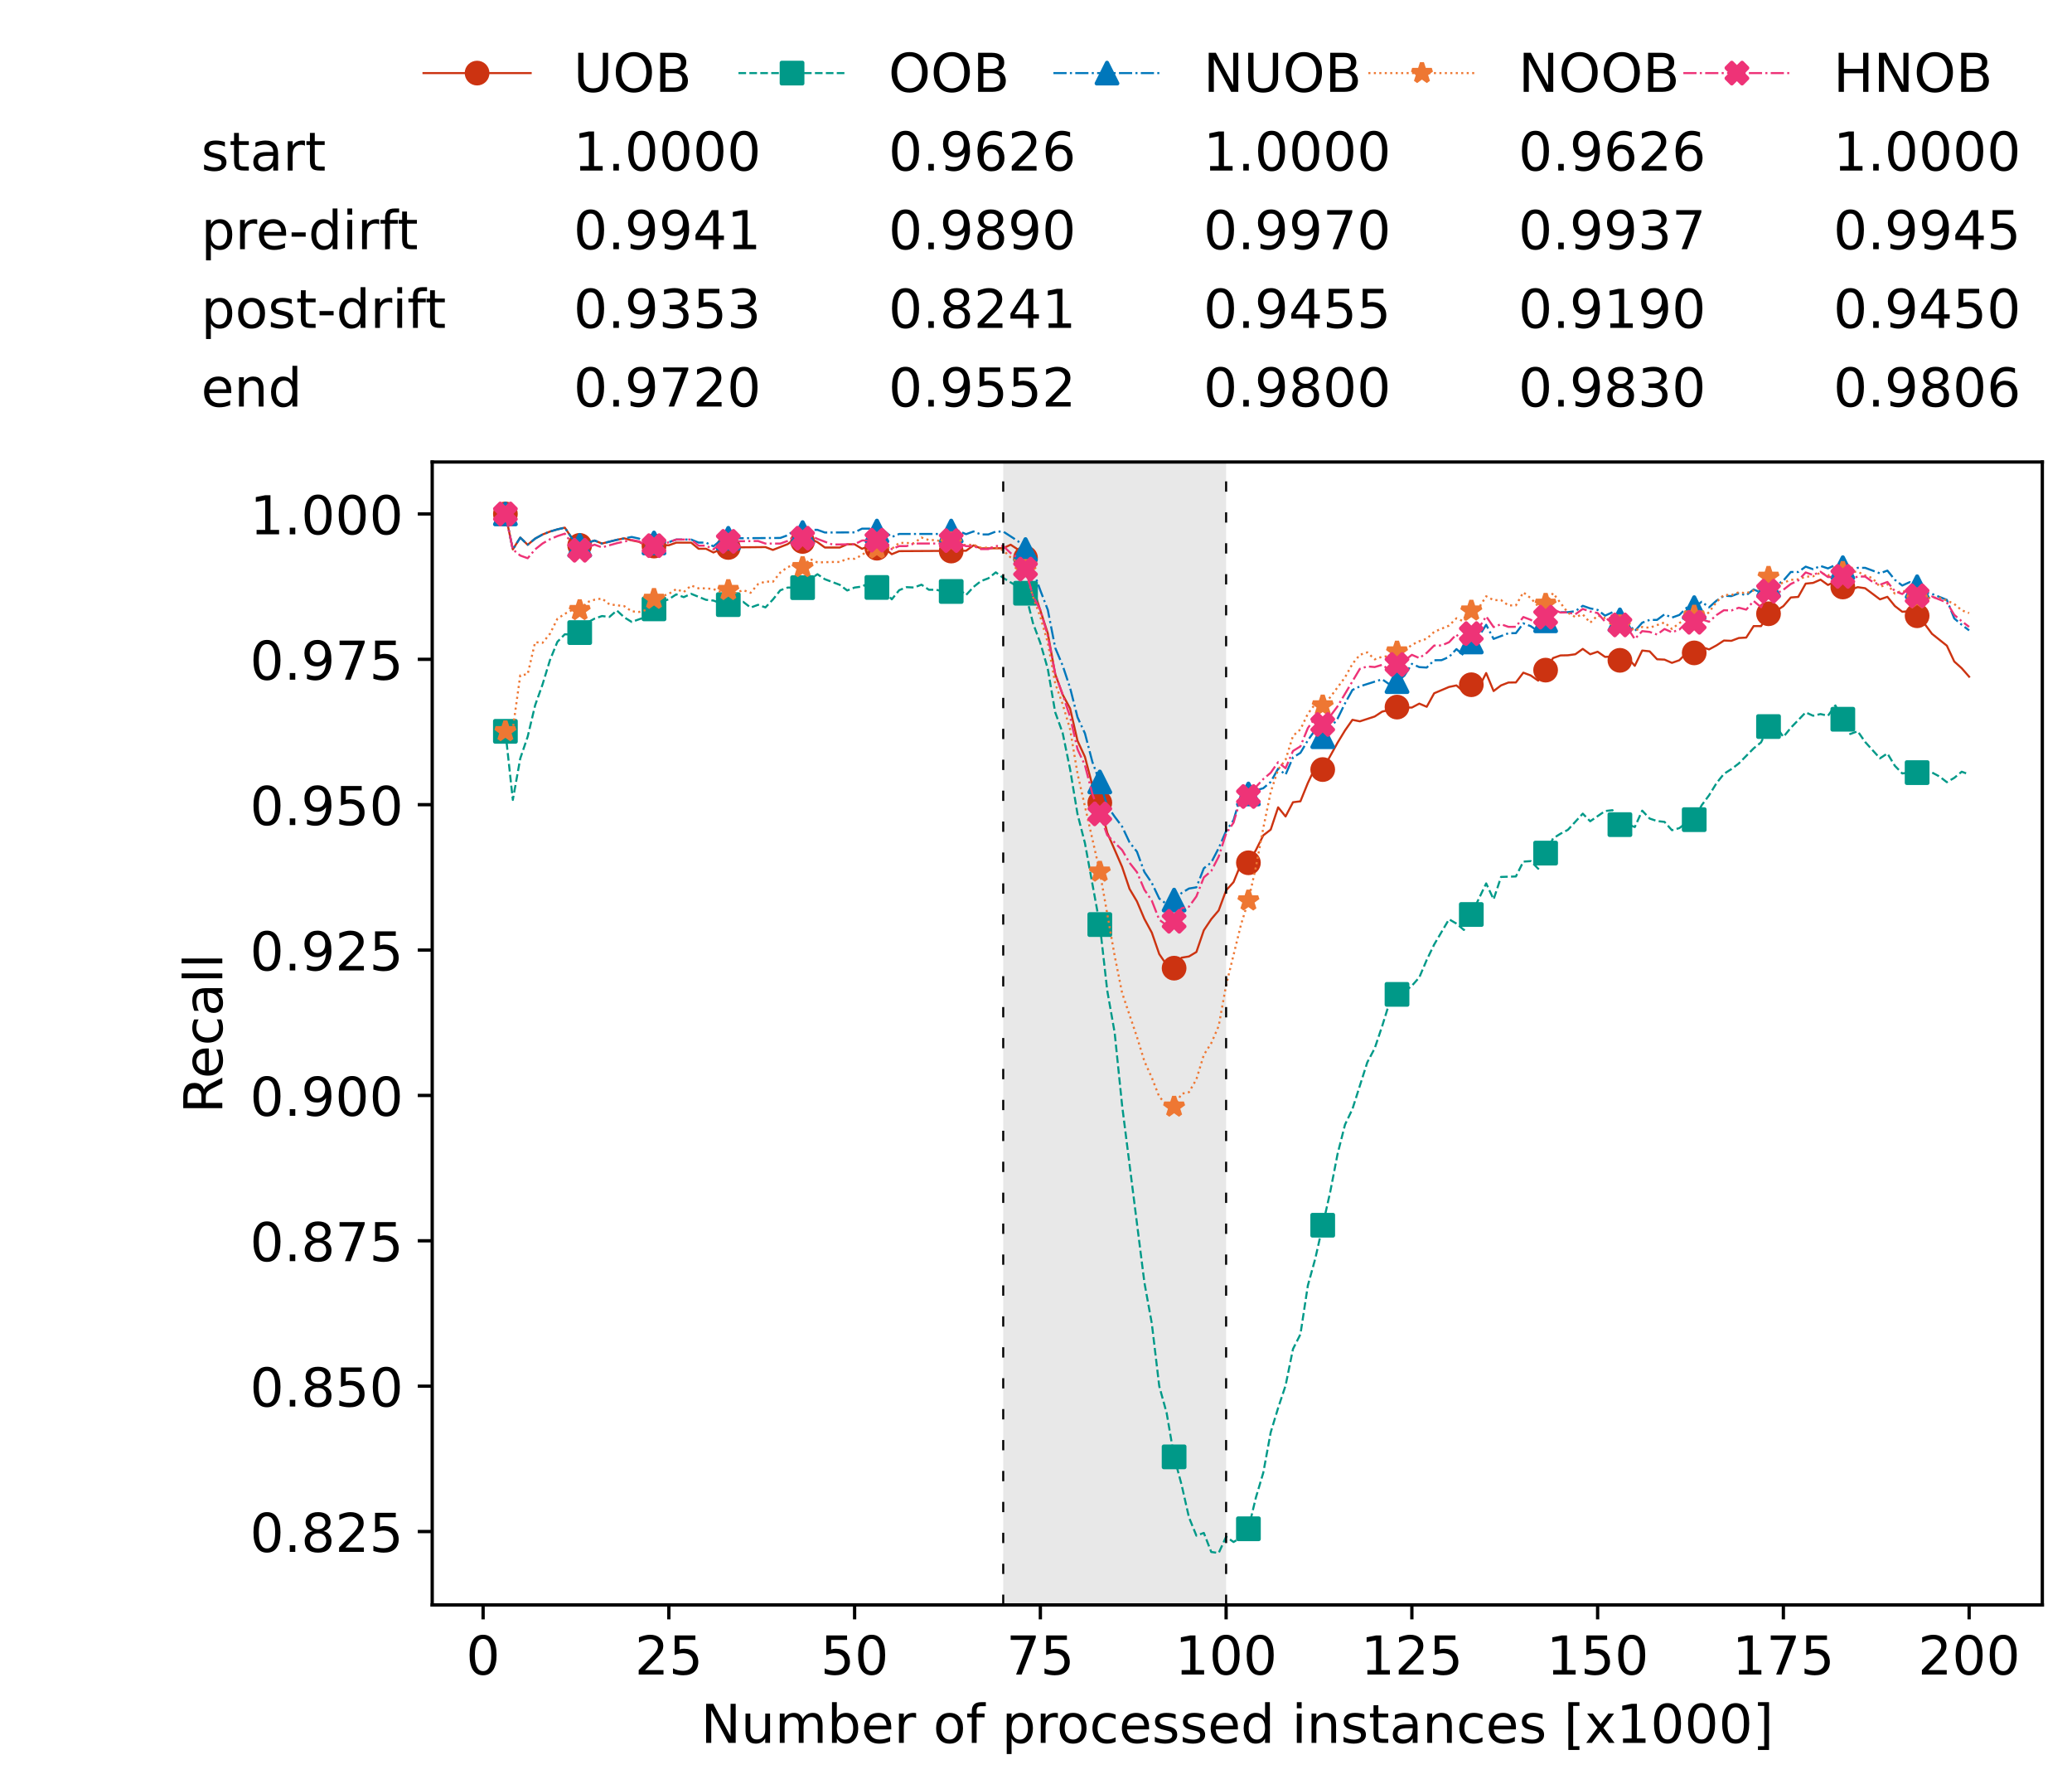 <?xml version="1.0" encoding="utf-8" standalone="no"?>
<!DOCTYPE svg PUBLIC "-//W3C//DTD SVG 1.1//EN"
  "http://www.w3.org/Graphics/SVG/1.1/DTD/svg11.dtd">
<!-- Created with matplotlib (https://matplotlib.org/) -->
<svg height="432.615pt" version="1.1" viewBox="0 0 502.65 432.615" width="502.65pt" xmlns="http://www.w3.org/2000/svg" xmlns:xlink="http://www.w3.org/1999/xlink">
 <defs>
  <style type="text/css">*{stroke-linecap:butt;stroke-linejoin:round;}</style>
 </defs>
 <g id="figure_1">
  <g id="patch_1">
   <path d="M 0 432.615 
L 502.65 432.615 
L 502.65 0 
L 0 0 
z
" style="fill:#ffffff;"/>
  </g>
  <g id="axes_1">
   <g id="patch_2">
    <path d="M 104.85 389.252 
L 495.45 389.252 
L 495.45 112.052 
L 104.85 112.052 
z
" style="fill:#ffffff;"/>
   </g>
   <g id="patch_3">
    <path clip-path="url(#pe815edd1e9)" d="M 297.446 389.252 
L 297.446 112.052 
L 243.372 112.052 
L 243.372 389.252 
z
" style="fill:#d3d3d3;opacity:0.5;"/>
   </g>
   <g id="matplotlib.axis_1">
    <g id="xtick_1">
     <g id="line2d_1">
      <defs>
       <path d="M 0 0 
L 0 3.5 
" id="m7bd17565c7" style="stroke:#000000;stroke-width:0.8;"/>
      </defs>
      <g>
       <use style="stroke:#000000;stroke-width:0.8;" x="117.197" xlink:href="#m7bd17565c7" y="389.252"/>
      </g>
     </g>
     <g id="text_1">
      <!-- 0 -->
      <g transform="translate(113.061 406.13)scale(0.13 -0.13)">
       <defs>
        <path d="M 31.781 66.406 
Q 24.172 66.406 20.328 58.906 
Q 16.5 51.422 16.5 36.375 
Q 16.5 21.391 20.328 13.891 
Q 24.172 6.391 31.781 6.391 
Q 39.453 6.391 43.281 13.891 
Q 47.125 21.391 47.125 36.375 
Q 47.125 51.422 43.281 58.906 
Q 39.453 66.406 31.781 66.406 
z
M 31.781 74.219 
Q 44.047 74.219 50.516 64.516 
Q 56.984 54.828 56.984 36.375 
Q 56.984 17.969 50.516 8.266 
Q 44.047 -1.422 31.781 -1.422 
Q 19.531 -1.422 13.062 8.266 
Q 6.594 17.969 6.594 36.375 
Q 6.594 54.828 13.062 64.516 
Q 19.531 74.219 31.781 74.219 
z
" id="DejaVuSans-48"/>
       </defs>
       <use xlink:href="#DejaVuSans-48"/>
      </g>
     </g>
    </g>
    <g id="xtick_2">
     <g id="line2d_2">
      <g>
       <use style="stroke:#000000;stroke-width:0.8;" x="162.259" xlink:href="#m7bd17565c7" y="389.252"/>
      </g>
     </g>
     <g id="text_2">
      <!-- 25 -->
      <g transform="translate(153.988 406.13)scale(0.13 -0.13)">
       <defs>
        <path d="M 19.188 8.297 
L 53.609 8.297 
L 53.609 0 
L 7.328 0 
L 7.328 8.297 
Q 12.938 14.109 22.625 23.891 
Q 32.328 33.688 34.812 36.531 
Q 39.547 41.844 41.422 45.531 
Q 43.312 49.219 43.312 52.781 
Q 43.312 58.594 39.234 62.25 
Q 35.156 65.922 28.609 65.922 
Q 23.969 65.922 18.812 64.312 
Q 13.672 62.703 7.812 59.422 
L 7.812 69.391 
Q 13.766 71.781 18.938 73 
Q 24.125 74.219 28.422 74.219 
Q 39.75 74.219 46.484 68.547 
Q 53.219 62.891 53.219 53.422 
Q 53.219 48.922 51.531 44.891 
Q 49.859 40.875 45.406 35.406 
Q 44.188 33.984 37.641 27.219 
Q 31.109 20.453 19.188 8.297 
z
" id="DejaVuSans-50"/>
        <path d="M 10.797 72.906 
L 49.516 72.906 
L 49.516 64.594 
L 19.828 64.594 
L 19.828 46.734 
Q 21.969 47.469 24.109 47.828 
Q 26.266 48.188 28.422 48.188 
Q 40.625 48.188 47.75 41.5 
Q 54.891 34.812 54.891 23.391 
Q 54.891 11.625 47.562 5.094 
Q 40.234 -1.422 26.906 -1.422 
Q 22.312 -1.422 17.547 -0.641 
Q 12.797 0.141 7.719 1.703 
L 7.719 11.625 
Q 12.109 9.234 16.797 8.062 
Q 21.484 6.891 26.703 6.891 
Q 35.156 6.891 40.078 11.328 
Q 45.016 15.766 45.016 23.391 
Q 45.016 31 40.078 35.438 
Q 35.156 39.891 26.703 39.891 
Q 22.75 39.891 18.812 39.016 
Q 14.891 38.141 10.797 36.281 
z
" id="DejaVuSans-53"/>
       </defs>
       <use xlink:href="#DejaVuSans-50"/>
       <use x="63.623" xlink:href="#DejaVuSans-53"/>
      </g>
     </g>
    </g>
    <g id="xtick_3">
     <g id="line2d_3">
      <g>
       <use style="stroke:#000000;stroke-width:0.8;" x="207.322" xlink:href="#m7bd17565c7" y="389.252"/>
      </g>
     </g>
     <g id="text_3">
      <!-- 50 -->
      <g transform="translate(199.05 406.13)scale(0.13 -0.13)">
       <use xlink:href="#DejaVuSans-53"/>
       <use x="63.623" xlink:href="#DejaVuSans-48"/>
      </g>
     </g>
    </g>
    <g id="xtick_4">
     <g id="line2d_4">
      <g>
       <use style="stroke:#000000;stroke-width:0.8;" x="252.384" xlink:href="#m7bd17565c7" y="389.252"/>
      </g>
     </g>
     <g id="text_4">
      <!-- 75 -->
      <g transform="translate(244.113 406.13)scale(0.13 -0.13)">
       <defs>
        <path d="M 8.203 72.906 
L 55.078 72.906 
L 55.078 68.703 
L 28.609 0 
L 18.312 0 
L 43.219 64.594 
L 8.203 64.594 
z
" id="DejaVuSans-55"/>
       </defs>
       <use xlink:href="#DejaVuSans-55"/>
       <use x="63.623" xlink:href="#DejaVuSans-53"/>
      </g>
     </g>
    </g>
    <g id="xtick_5">
     <g id="line2d_5">
      <g>
       <use style="stroke:#000000;stroke-width:0.8;" x="297.446" xlink:href="#m7bd17565c7" y="389.252"/>
      </g>
     </g>
     <g id="text_5">
      <!-- 100 -->
      <g transform="translate(285.039 406.13)scale(0.13 -0.13)">
       <defs>
        <path d="M 12.406 8.297 
L 28.516 8.297 
L 28.516 63.922 
L 10.984 60.406 
L 10.984 69.391 
L 28.422 72.906 
L 38.281 72.906 
L 38.281 8.297 
L 54.391 8.297 
L 54.391 0 
L 12.406 0 
z
" id="DejaVuSans-49"/>
       </defs>
       <use xlink:href="#DejaVuSans-49"/>
       <use x="63.623" xlink:href="#DejaVuSans-48"/>
       <use x="127.246" xlink:href="#DejaVuSans-48"/>
      </g>
     </g>
    </g>
    <g id="xtick_6">
     <g id="line2d_6">
      <g>
       <use style="stroke:#000000;stroke-width:0.8;" x="342.509" xlink:href="#m7bd17565c7" y="389.252"/>
      </g>
     </g>
     <g id="text_6">
      <!-- 125 -->
      <g transform="translate(330.102 406.13)scale(0.13 -0.13)">
       <use xlink:href="#DejaVuSans-49"/>
       <use x="63.623" xlink:href="#DejaVuSans-50"/>
       <use x="127.246" xlink:href="#DejaVuSans-53"/>
      </g>
     </g>
    </g>
    <g id="xtick_7">
     <g id="line2d_7">
      <g>
       <use style="stroke:#000000;stroke-width:0.8;" x="387.571" xlink:href="#m7bd17565c7" y="389.252"/>
      </g>
     </g>
     <g id="text_7">
      <!-- 150 -->
      <g transform="translate(375.164 406.13)scale(0.13 -0.13)">
       <use xlink:href="#DejaVuSans-49"/>
       <use x="63.623" xlink:href="#DejaVuSans-53"/>
       <use x="127.246" xlink:href="#DejaVuSans-48"/>
      </g>
     </g>
    </g>
    <g id="xtick_8">
     <g id="line2d_8">
      <g>
       <use style="stroke:#000000;stroke-width:0.8;" x="432.633" xlink:href="#m7bd17565c7" y="389.252"/>
      </g>
     </g>
     <g id="text_8">
      <!-- 175 -->
      <g transform="translate(420.226 406.13)scale(0.13 -0.13)">
       <use xlink:href="#DejaVuSans-49"/>
       <use x="63.623" xlink:href="#DejaVuSans-55"/>
       <use x="127.246" xlink:href="#DejaVuSans-53"/>
      </g>
     </g>
    </g>
    <g id="xtick_9">
     <g id="line2d_9">
      <g>
       <use style="stroke:#000000;stroke-width:0.8;" x="477.695" xlink:href="#m7bd17565c7" y="389.252"/>
      </g>
     </g>
     <g id="text_9">
      <!-- 200 -->
      <g transform="translate(465.289 406.13)scale(0.13 -0.13)">
       <use xlink:href="#DejaVuSans-50"/>
       <use x="63.623" xlink:href="#DejaVuSans-48"/>
       <use x="127.246" xlink:href="#DejaVuSans-48"/>
      </g>
     </g>
    </g>
    <g id="text_10">
     <!-- Number of processed instances [x1000] -->
     <g transform="translate(170.025 422.711)scale(0.13 -0.13)">
      <defs>
       <path d="M 9.812 72.906 
L 23.094 72.906 
L 55.422 11.922 
L 55.422 72.906 
L 64.984 72.906 
L 64.984 0 
L 51.703 0 
L 19.391 60.984 
L 19.391 0 
L 9.812 0 
z
" id="DejaVuSans-78"/>
       <path d="M 8.5 21.578 
L 8.5 54.688 
L 17.484 54.688 
L 17.484 21.922 
Q 17.484 14.156 20.5 10.266 
Q 23.531 6.391 29.594 6.391 
Q 36.859 6.391 41.078 11.031 
Q 45.312 15.672 45.312 23.688 
L 45.312 54.688 
L 54.297 54.688 
L 54.297 0 
L 45.312 0 
L 45.312 8.406 
Q 42.047 3.422 37.719 1 
Q 33.406 -1.422 27.688 -1.422 
Q 18.266 -1.422 13.375 4.438 
Q 8.5 10.297 8.5 21.578 
z
M 31.109 56 
z
" id="DejaVuSans-117"/>
       <path d="M 52 44.188 
Q 55.375 50.25 60.062 53.125 
Q 64.75 56 71.094 56 
Q 79.641 56 84.281 50.016 
Q 88.922 44.047 88.922 33.016 
L 88.922 0 
L 79.891 0 
L 79.891 32.719 
Q 79.891 40.578 77.094 44.375 
Q 74.312 48.188 68.609 48.188 
Q 61.625 48.188 57.562 43.547 
Q 53.516 38.922 53.516 30.906 
L 53.516 0 
L 44.484 0 
L 44.484 32.719 
Q 44.484 40.625 41.703 44.406 
Q 38.922 48.188 33.109 48.188 
Q 26.219 48.188 22.156 43.531 
Q 18.109 38.875 18.109 30.906 
L 18.109 0 
L 9.078 0 
L 9.078 54.688 
L 18.109 54.688 
L 18.109 46.188 
Q 21.188 51.219 25.484 53.609 
Q 29.781 56 35.688 56 
Q 41.656 56 45.828 52.969 
Q 50 49.953 52 44.188 
z
" id="DejaVuSans-109"/>
       <path d="M 48.688 27.297 
Q 48.688 37.203 44.609 42.844 
Q 40.531 48.484 33.406 48.484 
Q 26.266 48.484 22.188 42.844 
Q 18.109 37.203 18.109 27.297 
Q 18.109 17.391 22.188 11.75 
Q 26.266 6.109 33.406 6.109 
Q 40.531 6.109 44.609 11.75 
Q 48.688 17.391 48.688 27.297 
z
M 18.109 46.391 
Q 20.953 51.266 25.266 53.625 
Q 29.594 56 35.594 56 
Q 45.562 56 51.781 48.094 
Q 58.016 40.188 58.016 27.297 
Q 58.016 14.406 51.781 6.484 
Q 45.562 -1.422 35.594 -1.422 
Q 29.594 -1.422 25.266 0.953 
Q 20.953 3.328 18.109 8.203 
L 18.109 0 
L 9.078 0 
L 9.078 75.984 
L 18.109 75.984 
z
" id="DejaVuSans-98"/>
       <path d="M 56.203 29.594 
L 56.203 25.203 
L 14.891 25.203 
Q 15.484 15.922 20.484 11.062 
Q 25.484 6.203 34.422 6.203 
Q 39.594 6.203 44.453 7.469 
Q 49.312 8.734 54.109 11.281 
L 54.109 2.781 
Q 49.266 0.734 44.188 -0.344 
Q 39.109 -1.422 33.891 -1.422 
Q 20.797 -1.422 13.156 6.188 
Q 5.516 13.812 5.516 26.812 
Q 5.516 40.234 12.766 48.109 
Q 20.016 56 32.328 56 
Q 43.359 56 49.781 48.891 
Q 56.203 41.797 56.203 29.594 
z
M 47.219 32.234 
Q 47.125 39.594 43.094 43.984 
Q 39.062 48.391 32.422 48.391 
Q 24.906 48.391 20.391 44.141 
Q 15.875 39.891 15.188 32.172 
z
" id="DejaVuSans-101"/>
       <path d="M 41.109 46.297 
Q 39.594 47.172 37.812 47.578 
Q 36.031 48 33.891 48 
Q 26.266 48 22.188 43.047 
Q 18.109 38.094 18.109 28.812 
L 18.109 0 
L 9.078 0 
L 9.078 54.688 
L 18.109 54.688 
L 18.109 46.188 
Q 20.953 51.172 25.484 53.578 
Q 30.031 56 36.531 56 
Q 37.453 56 38.578 55.875 
Q 39.703 55.766 41.062 55.516 
z
" id="DejaVuSans-114"/>
       <path id="DejaVuSans-32"/>
       <path d="M 30.609 48.391 
Q 23.391 48.391 19.188 42.75 
Q 14.984 37.109 14.984 27.297 
Q 14.984 17.484 19.156 11.844 
Q 23.344 6.203 30.609 6.203 
Q 37.797 6.203 41.984 11.859 
Q 46.188 17.531 46.188 27.297 
Q 46.188 37.016 41.984 42.703 
Q 37.797 48.391 30.609 48.391 
z
M 30.609 56 
Q 42.328 56 49.016 48.375 
Q 55.719 40.766 55.719 27.297 
Q 55.719 13.875 49.016 6.219 
Q 42.328 -1.422 30.609 -1.422 
Q 18.844 -1.422 12.172 6.219 
Q 5.516 13.875 5.516 27.297 
Q 5.516 40.766 12.172 48.375 
Q 18.844 56 30.609 56 
z
" id="DejaVuSans-111"/>
       <path d="M 37.109 75.984 
L 37.109 68.5 
L 28.516 68.5 
Q 23.688 68.5 21.797 66.547 
Q 19.922 64.594 19.922 59.516 
L 19.922 54.688 
L 34.719 54.688 
L 34.719 47.703 
L 19.922 47.703 
L 19.922 0 
L 10.891 0 
L 10.891 47.703 
L 2.297 47.703 
L 2.297 54.688 
L 10.891 54.688 
L 10.891 58.5 
Q 10.891 67.625 15.141 71.797 
Q 19.391 75.984 28.609 75.984 
z
" id="DejaVuSans-102"/>
       <path d="M 18.109 8.203 
L 18.109 -20.797 
L 9.078 -20.797 
L 9.078 54.688 
L 18.109 54.688 
L 18.109 46.391 
Q 20.953 51.266 25.266 53.625 
Q 29.594 56 35.594 56 
Q 45.562 56 51.781 48.094 
Q 58.016 40.188 58.016 27.297 
Q 58.016 14.406 51.781 6.484 
Q 45.562 -1.422 35.594 -1.422 
Q 29.594 -1.422 25.266 0.953 
Q 20.953 3.328 18.109 8.203 
z
M 48.688 27.297 
Q 48.688 37.203 44.609 42.844 
Q 40.531 48.484 33.406 48.484 
Q 26.266 48.484 22.188 42.844 
Q 18.109 37.203 18.109 27.297 
Q 18.109 17.391 22.188 11.75 
Q 26.266 6.109 33.406 6.109 
Q 40.531 6.109 44.609 11.75 
Q 48.688 17.391 48.688 27.297 
z
" id="DejaVuSans-112"/>
       <path d="M 48.781 52.594 
L 48.781 44.188 
Q 44.969 46.297 41.141 47.344 
Q 37.312 48.391 33.406 48.391 
Q 24.656 48.391 19.812 42.844 
Q 14.984 37.312 14.984 27.297 
Q 14.984 17.281 19.812 11.734 
Q 24.656 6.203 33.406 6.203 
Q 37.312 6.203 41.141 7.25 
Q 44.969 8.297 48.781 10.406 
L 48.781 2.094 
Q 45.016 0.344 40.984 -0.531 
Q 36.969 -1.422 32.422 -1.422 
Q 20.062 -1.422 12.781 6.344 
Q 5.516 14.109 5.516 27.297 
Q 5.516 40.672 12.859 48.328 
Q 20.219 56 33.016 56 
Q 37.156 56 41.109 55.141 
Q 45.062 54.297 48.781 52.594 
z
" id="DejaVuSans-99"/>
       <path d="M 44.281 53.078 
L 44.281 44.578 
Q 40.484 46.531 36.375 47.5 
Q 32.281 48.484 27.875 48.484 
Q 21.188 48.484 17.844 46.438 
Q 14.5 44.391 14.5 40.281 
Q 14.5 37.156 16.891 35.375 
Q 19.281 33.594 26.516 31.984 
L 29.594 31.297 
Q 39.156 29.25 43.188 25.516 
Q 47.219 21.781 47.219 15.094 
Q 47.219 7.469 41.188 3.016 
Q 35.156 -1.422 24.609 -1.422 
Q 20.219 -1.422 15.453 -0.562 
Q 10.688 0.297 5.422 2 
L 5.422 11.281 
Q 10.406 8.688 15.234 7.391 
Q 20.062 6.109 24.812 6.109 
Q 31.156 6.109 34.562 8.281 
Q 37.984 10.453 37.984 14.406 
Q 37.984 18.062 35.516 20.016 
Q 33.062 21.969 24.703 23.781 
L 21.578 24.516 
Q 13.234 26.266 9.516 29.906 
Q 5.812 33.547 5.812 39.891 
Q 5.812 47.609 11.281 51.797 
Q 16.75 56 26.812 56 
Q 31.781 56 36.172 55.266 
Q 40.578 54.547 44.281 53.078 
z
" id="DejaVuSans-115"/>
       <path d="M 45.406 46.391 
L 45.406 75.984 
L 54.391 75.984 
L 54.391 0 
L 45.406 0 
L 45.406 8.203 
Q 42.578 3.328 38.25 0.953 
Q 33.938 -1.422 27.875 -1.422 
Q 17.969 -1.422 11.734 6.484 
Q 5.516 14.406 5.516 27.297 
Q 5.516 40.188 11.734 48.094 
Q 17.969 56 27.875 56 
Q 33.938 56 38.25 53.625 
Q 42.578 51.266 45.406 46.391 
z
M 14.797 27.297 
Q 14.797 17.391 18.875 11.75 
Q 22.953 6.109 30.078 6.109 
Q 37.203 6.109 41.297 11.75 
Q 45.406 17.391 45.406 27.297 
Q 45.406 37.203 41.297 42.844 
Q 37.203 48.484 30.078 48.484 
Q 22.953 48.484 18.875 42.844 
Q 14.797 37.203 14.797 27.297 
z
" id="DejaVuSans-100"/>
       <path d="M 9.422 54.688 
L 18.406 54.688 
L 18.406 0 
L 9.422 0 
z
M 9.422 75.984 
L 18.406 75.984 
L 18.406 64.594 
L 9.422 64.594 
z
" id="DejaVuSans-105"/>
       <path d="M 54.891 33.016 
L 54.891 0 
L 45.906 0 
L 45.906 32.719 
Q 45.906 40.484 42.875 44.328 
Q 39.844 48.188 33.797 48.188 
Q 26.516 48.188 22.312 43.547 
Q 18.109 38.922 18.109 30.906 
L 18.109 0 
L 9.078 0 
L 9.078 54.688 
L 18.109 54.688 
L 18.109 46.188 
Q 21.344 51.125 25.703 53.562 
Q 30.078 56 35.797 56 
Q 45.219 56 50.047 50.172 
Q 54.891 44.344 54.891 33.016 
z
" id="DejaVuSans-110"/>
       <path d="M 18.312 70.219 
L 18.312 54.688 
L 36.812 54.688 
L 36.812 47.703 
L 18.312 47.703 
L 18.312 18.016 
Q 18.312 11.328 20.141 9.422 
Q 21.969 7.516 27.594 7.516 
L 36.812 7.516 
L 36.812 0 
L 27.594 0 
Q 17.188 0 13.234 3.875 
Q 9.281 7.766 9.281 18.016 
L 9.281 47.703 
L 2.688 47.703 
L 2.688 54.688 
L 9.281 54.688 
L 9.281 70.219 
z
" id="DejaVuSans-116"/>
       <path d="M 34.281 27.484 
Q 23.391 27.484 19.188 25 
Q 14.984 22.516 14.984 16.5 
Q 14.984 11.719 18.141 8.906 
Q 21.297 6.109 26.703 6.109 
Q 34.188 6.109 38.703 11.406 
Q 43.219 16.703 43.219 25.484 
L 43.219 27.484 
z
M 52.203 31.203 
L 52.203 0 
L 43.219 0 
L 43.219 8.297 
Q 40.141 3.328 35.547 0.953 
Q 30.953 -1.422 24.312 -1.422 
Q 15.922 -1.422 10.953 3.297 
Q 6 8.016 6 15.922 
Q 6 25.141 12.172 29.828 
Q 18.359 34.516 30.609 34.516 
L 43.219 34.516 
L 43.219 35.406 
Q 43.219 41.609 39.141 45 
Q 35.062 48.391 27.688 48.391 
Q 23 48.391 18.547 47.266 
Q 14.109 46.141 10.016 43.891 
L 10.016 52.203 
Q 14.938 54.109 19.578 55.047 
Q 24.219 56 28.609 56 
Q 40.484 56 46.344 49.844 
Q 52.203 43.703 52.203 31.203 
z
" id="DejaVuSans-97"/>
       <path d="M 8.594 75.984 
L 29.297 75.984 
L 29.297 69 
L 17.578 69 
L 17.578 -6.203 
L 29.297 -6.203 
L 29.297 -13.188 
L 8.594 -13.188 
z
" id="DejaVuSans-91"/>
       <path d="M 54.891 54.688 
L 35.109 28.078 
L 55.906 0 
L 45.312 0 
L 29.391 21.484 
L 13.484 0 
L 2.875 0 
L 24.125 28.609 
L 4.688 54.688 
L 15.281 54.688 
L 29.781 35.203 
L 44.281 54.688 
z
" id="DejaVuSans-120"/>
       <path d="M 30.422 75.984 
L 30.422 -13.188 
L 9.719 -13.188 
L 9.719 -6.203 
L 21.391 -6.203 
L 21.391 69 
L 9.719 69 
L 9.719 75.984 
z
" id="DejaVuSans-93"/>
      </defs>
      <use xlink:href="#DejaVuSans-78"/>
      <use x="74.805" xlink:href="#DejaVuSans-117"/>
      <use x="138.184" xlink:href="#DejaVuSans-109"/>
      <use x="235.596" xlink:href="#DejaVuSans-98"/>
      <use x="299.072" xlink:href="#DejaVuSans-101"/>
      <use x="360.596" xlink:href="#DejaVuSans-114"/>
      <use x="401.709" xlink:href="#DejaVuSans-32"/>
      <use x="433.496" xlink:href="#DejaVuSans-111"/>
      <use x="494.678" xlink:href="#DejaVuSans-102"/>
      <use x="529.883" xlink:href="#DejaVuSans-32"/>
      <use x="561.67" xlink:href="#DejaVuSans-112"/>
      <use x="625.146" xlink:href="#DejaVuSans-114"/>
      <use x="664.01" xlink:href="#DejaVuSans-111"/>
      <use x="725.191" xlink:href="#DejaVuSans-99"/>
      <use x="780.172" xlink:href="#DejaVuSans-101"/>
      <use x="841.695" xlink:href="#DejaVuSans-115"/>
      <use x="893.795" xlink:href="#DejaVuSans-115"/>
      <use x="945.895" xlink:href="#DejaVuSans-101"/>
      <use x="1007.418" xlink:href="#DejaVuSans-100"/>
      <use x="1070.895" xlink:href="#DejaVuSans-32"/>
      <use x="1102.682" xlink:href="#DejaVuSans-105"/>
      <use x="1130.465" xlink:href="#DejaVuSans-110"/>
      <use x="1193.844" xlink:href="#DejaVuSans-115"/>
      <use x="1245.943" xlink:href="#DejaVuSans-116"/>
      <use x="1285.152" xlink:href="#DejaVuSans-97"/>
      <use x="1346.432" xlink:href="#DejaVuSans-110"/>
      <use x="1409.811" xlink:href="#DejaVuSans-99"/>
      <use x="1464.791" xlink:href="#DejaVuSans-101"/>
      <use x="1526.314" xlink:href="#DejaVuSans-115"/>
      <use x="1578.414" xlink:href="#DejaVuSans-32"/>
      <use x="1610.201" xlink:href="#DejaVuSans-91"/>
      <use x="1649.215" xlink:href="#DejaVuSans-120"/>
      <use x="1708.395" xlink:href="#DejaVuSans-49"/>
      <use x="1772.018" xlink:href="#DejaVuSans-48"/>
      <use x="1835.641" xlink:href="#DejaVuSans-48"/>
      <use x="1899.264" xlink:href="#DejaVuSans-48"/>
      <use x="1962.887" xlink:href="#DejaVuSans-93"/>
     </g>
    </g>
   </g>
   <g id="matplotlib.axis_2">
    <g id="ytick_1">
     <g id="line2d_10">
      <defs>
       <path d="M 0 0 
L -3.5 0 
" id="m2bb93fff99" style="stroke:#000000;stroke-width:0.8;"/>
      </defs>
      <g>
       <use style="stroke:#000000;stroke-width:0.8;" x="104.85" xlink:href="#m2bb93fff99" y="371.449"/>
      </g>
     </g>
     <g id="text_11">
      <!-- 0.825 -->
      <g transform="translate(60.633 376.388)scale(0.13 -0.13)">
       <defs>
        <path d="M 10.688 12.406 
L 21 12.406 
L 21 0 
L 10.688 0 
z
" id="DejaVuSans-46"/>
        <path d="M 31.781 34.625 
Q 24.75 34.625 20.719 30.859 
Q 16.703 27.094 16.703 20.516 
Q 16.703 13.922 20.719 10.156 
Q 24.75 6.391 31.781 6.391 
Q 38.812 6.391 42.859 10.172 
Q 46.922 13.969 46.922 20.516 
Q 46.922 27.094 42.891 30.859 
Q 38.875 34.625 31.781 34.625 
z
M 21.922 38.812 
Q 15.578 40.375 12.031 44.719 
Q 8.5 49.078 8.5 55.328 
Q 8.5 64.062 14.719 69.141 
Q 20.953 74.219 31.781 74.219 
Q 42.672 74.219 48.875 69.141 
Q 55.078 64.062 55.078 55.328 
Q 55.078 49.078 51.531 44.719 
Q 48 40.375 41.703 38.812 
Q 48.828 37.156 52.797 32.312 
Q 56.781 27.484 56.781 20.516 
Q 56.781 9.906 50.312 4.234 
Q 43.844 -1.422 31.781 -1.422 
Q 19.734 -1.422 13.25 4.234 
Q 6.781 9.906 6.781 20.516 
Q 6.781 27.484 10.781 32.312 
Q 14.797 37.156 21.922 38.812 
z
M 18.312 54.391 
Q 18.312 48.734 21.844 45.562 
Q 25.391 42.391 31.781 42.391 
Q 38.141 42.391 41.719 45.562 
Q 45.312 48.734 45.312 54.391 
Q 45.312 60.062 41.719 63.234 
Q 38.141 66.406 31.781 66.406 
Q 25.391 66.406 21.844 63.234 
Q 18.312 60.062 18.312 54.391 
z
" id="DejaVuSans-56"/>
       </defs>
       <use xlink:href="#DejaVuSans-48"/>
       <use x="63.623" xlink:href="#DejaVuSans-46"/>
       <use x="95.41" xlink:href="#DejaVuSans-56"/>
       <use x="159.033" xlink:href="#DejaVuSans-50"/>
       <use x="222.656" xlink:href="#DejaVuSans-53"/>
      </g>
     </g>
    </g>
    <g id="ytick_2">
     <g id="line2d_11">
      <g>
       <use style="stroke:#000000;stroke-width:0.8;" x="104.85" xlink:href="#m2bb93fff99" y="336.192"/>
      </g>
     </g>
     <g id="text_12">
      <!-- 0.850 -->
      <g transform="translate(60.633 341.131)scale(0.13 -0.13)">
       <use xlink:href="#DejaVuSans-48"/>
       <use x="63.623" xlink:href="#DejaVuSans-46"/>
       <use x="95.41" xlink:href="#DejaVuSans-56"/>
       <use x="159.033" xlink:href="#DejaVuSans-53"/>
       <use x="222.656" xlink:href="#DejaVuSans-48"/>
      </g>
     </g>
    </g>
    <g id="ytick_3">
     <g id="line2d_12">
      <g>
       <use style="stroke:#000000;stroke-width:0.8;" x="104.85" xlink:href="#m2bb93fff99" y="300.935"/>
      </g>
     </g>
     <g id="text_13">
      <!-- 0.875 -->
      <g transform="translate(60.633 305.874)scale(0.13 -0.13)">
       <use xlink:href="#DejaVuSans-48"/>
       <use x="63.623" xlink:href="#DejaVuSans-46"/>
       <use x="95.41" xlink:href="#DejaVuSans-56"/>
       <use x="159.033" xlink:href="#DejaVuSans-55"/>
       <use x="222.656" xlink:href="#DejaVuSans-53"/>
      </g>
     </g>
    </g>
    <g id="ytick_4">
     <g id="line2d_13">
      <g>
       <use style="stroke:#000000;stroke-width:0.8;" x="104.85" xlink:href="#m2bb93fff99" y="265.679"/>
      </g>
     </g>
     <g id="text_14">
      <!-- 0.900 -->
      <g transform="translate(60.633 270.618)scale(0.13 -0.13)">
       <defs>
        <path d="M 10.984 1.516 
L 10.984 10.5 
Q 14.703 8.734 18.5 7.812 
Q 22.312 6.891 25.984 6.891 
Q 35.75 6.891 40.891 13.453 
Q 46.047 20.016 46.781 33.406 
Q 43.953 29.203 39.594 26.953 
Q 35.25 24.703 29.984 24.703 
Q 19.047 24.703 12.672 31.312 
Q 6.297 37.938 6.297 49.422 
Q 6.297 60.641 12.938 67.422 
Q 19.578 74.219 30.609 74.219 
Q 43.266 74.219 49.922 64.516 
Q 56.594 54.828 56.594 36.375 
Q 56.594 19.141 48.406 8.859 
Q 40.234 -1.422 26.422 -1.422 
Q 22.703 -1.422 18.891 -0.688 
Q 15.094 0.047 10.984 1.516 
z
M 30.609 32.422 
Q 37.25 32.422 41.125 36.953 
Q 45.016 41.5 45.016 49.422 
Q 45.016 57.281 41.125 61.844 
Q 37.25 66.406 30.609 66.406 
Q 23.969 66.406 20.094 61.844 
Q 16.219 57.281 16.219 49.422 
Q 16.219 41.5 20.094 36.953 
Q 23.969 32.422 30.609 32.422 
z
" id="DejaVuSans-57"/>
       </defs>
       <use xlink:href="#DejaVuSans-48"/>
       <use x="63.623" xlink:href="#DejaVuSans-46"/>
       <use x="95.41" xlink:href="#DejaVuSans-57"/>
       <use x="159.033" xlink:href="#DejaVuSans-48"/>
       <use x="222.656" xlink:href="#DejaVuSans-48"/>
      </g>
     </g>
    </g>
    <g id="ytick_5">
     <g id="line2d_14">
      <g>
       <use style="stroke:#000000;stroke-width:0.8;" x="104.85" xlink:href="#m2bb93fff99" y="230.422"/>
      </g>
     </g>
     <g id="text_15">
      <!-- 0.925 -->
      <g transform="translate(60.633 235.361)scale(0.13 -0.13)">
       <use xlink:href="#DejaVuSans-48"/>
       <use x="63.623" xlink:href="#DejaVuSans-46"/>
       <use x="95.41" xlink:href="#DejaVuSans-57"/>
       <use x="159.033" xlink:href="#DejaVuSans-50"/>
       <use x="222.656" xlink:href="#DejaVuSans-53"/>
      </g>
     </g>
    </g>
    <g id="ytick_6">
     <g id="line2d_15">
      <g>
       <use style="stroke:#000000;stroke-width:0.8;" x="104.85" xlink:href="#m2bb93fff99" y="195.165"/>
      </g>
     </g>
     <g id="text_16">
      <!-- 0.950 -->
      <g transform="translate(60.633 200.104)scale(0.13 -0.13)">
       <use xlink:href="#DejaVuSans-48"/>
       <use x="63.623" xlink:href="#DejaVuSans-46"/>
       <use x="95.41" xlink:href="#DejaVuSans-57"/>
       <use x="159.033" xlink:href="#DejaVuSans-53"/>
       <use x="222.656" xlink:href="#DejaVuSans-48"/>
      </g>
     </g>
    </g>
    <g id="ytick_7">
     <g id="line2d_16">
      <g>
       <use style="stroke:#000000;stroke-width:0.8;" x="104.85" xlink:href="#m2bb93fff99" y="159.909"/>
      </g>
     </g>
     <g id="text_17">
      <!-- 0.975 -->
      <g transform="translate(60.633 164.848)scale(0.13 -0.13)">
       <use xlink:href="#DejaVuSans-48"/>
       <use x="63.623" xlink:href="#DejaVuSans-46"/>
       <use x="95.41" xlink:href="#DejaVuSans-57"/>
       <use x="159.033" xlink:href="#DejaVuSans-55"/>
       <use x="222.656" xlink:href="#DejaVuSans-53"/>
      </g>
     </g>
    </g>
    <g id="ytick_8">
     <g id="line2d_17">
      <g>
       <use style="stroke:#000000;stroke-width:0.8;" x="104.85" xlink:href="#m2bb93fff99" y="124.652"/>
      </g>
     </g>
     <g id="text_18">
      <!-- 1.000 -->
      <g transform="translate(60.633 129.591)scale(0.13 -0.13)">
       <use xlink:href="#DejaVuSans-49"/>
       <use x="63.623" xlink:href="#DejaVuSans-46"/>
       <use x="95.41" xlink:href="#DejaVuSans-48"/>
       <use x="159.033" xlink:href="#DejaVuSans-48"/>
       <use x="222.656" xlink:href="#DejaVuSans-48"/>
      </g>
     </g>
    </g>
    <g id="text_19">
     <!-- Recall -->
     <g transform="translate(53.93 270.044)rotate(-90)scale(0.13 -0.13)">
      <defs>
       <path d="M 44.391 34.188 
Q 47.562 33.109 50.562 29.594 
Q 53.562 26.078 56.594 19.922 
L 66.609 0 
L 56 0 
L 46.688 18.703 
Q 43.062 26.031 39.672 28.422 
Q 36.281 30.812 30.422 30.812 
L 19.672 30.812 
L 19.672 0 
L 9.812 0 
L 9.812 72.906 
L 32.078 72.906 
Q 44.578 72.906 50.734 67.672 
Q 56.891 62.453 56.891 51.906 
Q 56.891 45.016 53.688 40.469 
Q 50.484 35.938 44.391 34.188 
z
M 19.672 64.797 
L 19.672 38.922 
L 32.078 38.922 
Q 39.203 38.922 42.844 42.219 
Q 46.484 45.516 46.484 51.906 
Q 46.484 58.297 42.844 61.547 
Q 39.203 64.797 32.078 64.797 
z
" id="DejaVuSans-82"/>
       <path d="M 9.422 75.984 
L 18.406 75.984 
L 18.406 0 
L 9.422 0 
z
" id="DejaVuSans-108"/>
      </defs>
      <use xlink:href="#DejaVuSans-82"/>
      <use x="64.982" xlink:href="#DejaVuSans-101"/>
      <use x="126.506" xlink:href="#DejaVuSans-99"/>
      <use x="181.486" xlink:href="#DejaVuSans-97"/>
      <use x="242.766" xlink:href="#DejaVuSans-108"/>
      <use x="270.549" xlink:href="#DejaVuSans-108"/>
     </g>
    </g>
   </g>
   <g id="line2d_18"/>
   <g id="line2d_19"/>
   <g id="line2d_20"/>
   <g id="line2d_21"/>
   <g id="line2d_22"/>
   <g id="line2d_23">
    <path clip-path="url(#pe815edd1e9)" d="M 122.605 124.652 
L 124.407 133.251 
L 126.21 130.385 
L 128.012 132.128 
L 129.815 130.633 
L 131.617 129.636 
L 133.419 128.924 
L 135.222 128.39 
L 137.024 127.974 
L 138.827 130.643 
L 140.629 132.271 
L 144.234 131.099 
L 146.037 131.823 
L 149.642 130.927 
L 151.444 130.558 
L 153.247 131.063 
L 155.049 131.42 
L 156.852 132.437 
L 158.654 132.437 
L 160.457 132.242 
L 162.259 132.242 
L 164.062 131.607 
L 167.667 131.607 
L 169.469 133.092 
L 171.272 133.092 
L 173.074 133.996 
L 174.877 133.222 
L 176.679 132.777 
L 185.692 132.69 
L 187.494 133.375 
L 191.099 131.965 
L 192.902 130.609 
L 194.704 131.322 
L 196.507 130.657 
L 198.309 131.486 
L 200.112 132.792 
L 203.717 132.792 
L 205.519 132.013 
L 207.322 132.013 
L 209.124 133.104 
L 210.927 132.377 
L 212.729 132.958 
L 214.532 132.958 
L 216.334 134.411 
L 218.137 133.669 
L 234.359 133.578 
L 236.162 132.273 
L 237.964 133 
L 243.372 132.96 
L 245.174 132.111 
L 246.976 133.296 
L 248.779 135.323 
L 250.581 142.518 
L 254.186 153.6 
L 255.989 163.485 
L 257.791 168.471 
L 259.594 171.827 
L 261.396 179.662 
L 263.199 183.579 
L 265.001 190.492 
L 266.804 194.69 
L 268.606 201.959 
L 272.211 210.244 
L 274.014 215.583 
L 275.816 218.616 
L 277.619 222.87 
L 279.421 226.196 
L 281.224 231.396 
L 283.026 234.022 
L 284.829 234.812 
L 286.631 232.274 
L 288.434 231.974 
L 290.236 230.896 
L 292.039 225.624 
L 293.841 222.932 
L 295.644 220.804 
L 297.446 215.938 
L 299.249 213.944 
L 301.051 209.52 
L 302.854 209.255 
L 304.656 206.217 
L 306.459 202.605 
L 308.261 201.21 
L 310.064 195.803 
L 311.866 198.021 
L 313.669 194.571 
L 315.471 194.344 
L 317.274 189.904 
L 319.076 186.092 
L 320.879 186.645 
L 324.484 180.129 
L 326.286 177.161 
L 328.089 174.582 
L 329.891 174.95 
L 333.496 173.773 
L 335.299 172.592 
L 337.101 172.177 
L 338.904 171.496 
L 340.706 171.618 
L 342.509 171.604 
L 344.311 170.651 
L 346.114 171.417 
L 347.916 168.143 
L 351.521 166.611 
L 353.324 166.238 
L 355.126 167.805 
L 356.928 166.073 
L 358.731 166.797 
L 360.533 163.235 
L 362.336 167.603 
L 364.138 166.234 
L 365.941 165.532 
L 367.743 165.519 
L 369.546 163.143 
L 371.348 163.825 
L 373.151 165.077 
L 374.953 162.529 
L 376.756 159.601 
L 378.558 158.965 
L 380.361 158.927 
L 382.163 158.678 
L 383.966 157.379 
L 385.768 158.681 
L 387.571 158.063 
L 389.373 159.322 
L 391.176 159.24 
L 392.978 160.152 
L 394.781 159.416 
L 396.583 161.49 
L 398.386 157.778 
L 400.188 157.973 
L 401.991 159.895 
L 403.793 159.977 
L 405.596 160.769 
L 407.398 160.128 
L 409.201 158.335 
L 411.003 158.348 
L 412.806 156.924 
L 414.608 157.505 
L 416.411 156.525 
L 418.213 155.35 
L 420.016 155.422 
L 421.818 154.738 
L 423.621 154.634 
L 425.423 151.842 
L 427.226 151.857 
L 429.028 148.857 
L 430.831 148.18 
L 432.633 146.999 
L 434.436 144.905 
L 436.238 144.772 
L 438.041 141.549 
L 439.843 141.373 
L 441.646 140.58 
L 443.448 141.871 
L 445.251 141.036 
L 447.053 142.365 
L 448.856 143.092 
L 450.658 142.402 
L 452.461 142.665 
L 456.066 145.367 
L 457.868 144.749 
L 459.671 146.978 
L 461.473 148.375 
L 463.276 148.23 
L 465.078 149.345 
L 466.881 151.291 
L 468.683 153.725 
L 472.288 156.598 
L 474.09 160.44 
L 475.893 162.07 
L 477.695 164.123 
L 477.695 164.123 
" style="fill:none;stroke:#cc3311;stroke-linecap:square;stroke-width:0.5;"/>
    <defs>
     <path d="M 0 2.5 
C 0.663 2.5 1.299 2.237 1.768 1.768 
C 2.237 1.299 2.5 0.663 2.5 0 
C 2.5 -0.663 2.237 -1.299 1.768 -1.768 
C 1.299 -2.237 0.663 -2.5 0 -2.5 
C -0.663 -2.5 -1.299 -2.237 -1.768 -1.768 
C -2.237 -1.299 -2.5 -0.663 -2.5 0 
C -2.5 0.663 -2.237 1.299 -1.768 1.768 
C -1.299 2.237 -0.663 2.5 0 2.5 
z
" id="m99c4862e63" style="stroke:#cc3311;"/>
    </defs>
    <g clip-path="url(#pe815edd1e9)">
     <use style="fill:#cc3311;stroke:#cc3311;" x="122.605" xlink:href="#m99c4862e63" y="124.652"/>
     <use style="fill:#cc3311;stroke:#cc3311;" x="140.629" xlink:href="#m99c4862e63" y="132.271"/>
     <use style="fill:#cc3311;stroke:#cc3311;" x="158.654" xlink:href="#m99c4862e63" y="132.437"/>
     <use style="fill:#cc3311;stroke:#cc3311;" x="176.679" xlink:href="#m99c4862e63" y="132.777"/>
     <use style="fill:#cc3311;stroke:#cc3311;" x="194.704" xlink:href="#m99c4862e63" y="131.322"/>
     <use style="fill:#cc3311;stroke:#cc3311;" x="212.729" xlink:href="#m99c4862e63" y="132.958"/>
     <use style="fill:#cc3311;stroke:#cc3311;" x="230.754" xlink:href="#m99c4862e63" y="133.65"/>
     <use style="fill:#cc3311;stroke:#cc3311;" x="248.779" xlink:href="#m99c4862e63" y="135.323"/>
     <use style="fill:#cc3311;stroke:#cc3311;" x="266.804" xlink:href="#m99c4862e63" y="194.69"/>
     <use style="fill:#cc3311;stroke:#cc3311;" x="284.829" xlink:href="#m99c4862e63" y="234.812"/>
     <use style="fill:#cc3311;stroke:#cc3311;" x="302.854" xlink:href="#m99c4862e63" y="209.255"/>
     <use style="fill:#cc3311;stroke:#cc3311;" x="320.879" xlink:href="#m99c4862e63" y="186.645"/>
     <use style="fill:#cc3311;stroke:#cc3311;" x="338.904" xlink:href="#m99c4862e63" y="171.496"/>
     <use style="fill:#cc3311;stroke:#cc3311;" x="356.928" xlink:href="#m99c4862e63" y="166.073"/>
     <use style="fill:#cc3311;stroke:#cc3311;" x="374.953" xlink:href="#m99c4862e63" y="162.529"/>
     <use style="fill:#cc3311;stroke:#cc3311;" x="392.978" xlink:href="#m99c4862e63" y="160.152"/>
     <use style="fill:#cc3311;stroke:#cc3311;" x="411.003" xlink:href="#m99c4862e63" y="158.348"/>
     <use style="fill:#cc3311;stroke:#cc3311;" x="429.028" xlink:href="#m99c4862e63" y="148.857"/>
     <use style="fill:#cc3311;stroke:#cc3311;" x="447.053" xlink:href="#m99c4862e63" y="142.365"/>
     <use style="fill:#cc3311;stroke:#cc3311;" x="465.078" xlink:href="#m99c4862e63" y="149.345"/>
    </g>
   </g>
   <g id="line2d_24"/>
   <g id="line2d_25"/>
   <g id="line2d_26"/>
   <g id="line2d_27"/>
   <g id="line2d_28">
    <path clip-path="url(#pe815edd1e9)" d="M 122.605 177.372 
L 124.407 194.008 
L 126.21 183.947 
L 128.012 178.652 
L 129.815 171.057 
L 131.617 165.994 
L 133.419 160.088 
L 135.222 155.658 
L 137.024 153.829 
L 138.827 153.912 
L 140.629 153.425 
L 142.432 151.027 
L 144.234 150.041 
L 146.037 149.413 
L 147.839 149.624 
L 149.642 148.063 
L 151.444 149.73 
L 153.247 150.837 
L 156.852 149.556 
L 158.654 147.67 
L 160.457 146.031 
L 162.259 145.321 
L 164.062 144.157 
L 165.864 144.825 
L 167.667 144.023 
L 171.272 145.478 
L 173.074 145.655 
L 174.877 146.336 
L 176.679 146.641 
L 178.482 146.641 
L 180.284 145.963 
L 182.087 147.36 
L 183.889 146.691 
L 185.692 147.315 
L 187.494 145.412 
L 189.297 143.161 
L 191.099 142.502 
L 194.704 142.528 
L 196.507 140.514 
L 198.309 139.266 
L 200.112 140.483 
L 203.717 141.838 
L 205.519 143.211 
L 207.322 142.499 
L 209.124 142.26 
L 210.927 141.316 
L 212.729 142.477 
L 214.532 143.182 
L 216.334 145.363 
L 218.137 143.136 
L 219.939 142.409 
L 221.742 142.49 
L 223.544 141.805 
L 225.347 143.042 
L 227.149 143.042 
L 228.952 143.495 
L 230.754 143.448 
L 232.557 142.801 
L 234.359 144.318 
L 236.162 142.359 
L 237.964 140.928 
L 239.767 140.262 
L 241.569 138.812 
L 243.372 140.155 
L 246.976 142.343 
L 248.779 143.879 
L 250.581 151.089 
L 252.384 155.959 
L 254.186 162.227 
L 255.989 172.771 
L 257.791 177.764 
L 259.594 186.578 
L 261.396 197.45 
L 263.199 204.501 
L 266.804 224.238 
L 268.606 240.231 
L 270.409 250.467 
L 272.211 268.095 
L 277.619 311.032 
L 279.421 320.997 
L 281.224 336.201 
L 283.026 342.724 
L 284.829 353.341 
L 286.631 360.061 
L 288.434 368.012 
L 290.236 372.447 
L 292.039 371.788 
L 293.841 376.409 
L 295.644 376.652 
L 297.446 372.708 
L 299.249 373.99 
L 301.051 372.884 
L 302.854 370.779 
L 304.656 363.247 
L 306.459 357.193 
L 308.261 347.4 
L 310.064 341.462 
L 311.866 336.057 
L 313.669 327.175 
L 315.471 323.615 
L 317.274 311.774 
L 319.076 305.257 
L 322.681 289.176 
L 324.484 279.871 
L 326.286 272.766 
L 328.089 268.983 
L 331.694 257.654 
L 333.496 254.243 
L 335.299 248.878 
L 337.101 243.071 
L 338.904 241.17 
L 340.706 240.543 
L 342.509 239.076 
L 344.311 237.048 
L 346.114 232.807 
L 347.916 229.078 
L 351.521 222.951 
L 353.324 224.001 
L 355.126 225.541 
L 360.533 214.257 
L 362.336 218.125 
L 364.138 212.688 
L 367.743 212.57 
L 369.546 208.972 
L 371.348 208.852 
L 373.151 210.691 
L 376.756 203.339 
L 378.558 202.208 
L 380.361 201.264 
L 383.966 197.334 
L 385.768 199.186 
L 389.373 196.704 
L 391.176 196.498 
L 392.978 199.998 
L 394.781 199.896 
L 396.583 200.587 
L 398.386 196.612 
L 400.188 198.526 
L 401.991 199.131 
L 403.793 199.335 
L 405.596 201.348 
L 407.398 200.85 
L 409.201 199.461 
L 411.003 198.797 
L 412.806 195.307 
L 414.608 192.885 
L 416.411 189.945 
L 418.213 187.679 
L 420.016 186.539 
L 421.818 185.164 
L 425.423 181.501 
L 427.226 180.04 
L 429.028 176.215 
L 430.831 176.143 
L 432.633 178.733 
L 434.436 176.513 
L 438.041 172.78 
L 439.843 173.587 
L 441.646 173.183 
L 443.448 173.598 
L 445.251 171.094 
L 448.856 178.022 
L 450.658 177.344 
L 452.461 179.941 
L 456.066 183.924 
L 457.868 182.734 
L 459.671 185.731 
L 461.473 187.585 
L 463.276 187.368 
L 465.078 187.385 
L 466.881 188.055 
L 468.683 187.357 
L 470.485 188.313 
L 472.288 189.701 
L 474.09 188.657 
L 475.893 187.167 
L 477.695 187.824 
L 477.695 187.824 
" style="fill:none;stroke:#009988;stroke-dasharray:1.85,0.8;stroke-dashoffset:0;stroke-width:0.5;"/>
    <defs>
     <path d="M -2.5 2.5 
L 2.5 2.5 
L 2.5 -2.5 
L -2.5 -2.5 
z
" id="m35804a853c" style="stroke:#009988;stroke-linejoin:miter;"/>
    </defs>
    <g clip-path="url(#pe815edd1e9)">
     <use style="fill:#009988;stroke:#009988;stroke-linejoin:miter;" x="122.605" xlink:href="#m35804a853c" y="177.372"/>
     <use style="fill:#009988;stroke:#009988;stroke-linejoin:miter;" x="140.629" xlink:href="#m35804a853c" y="153.425"/>
     <use style="fill:#009988;stroke:#009988;stroke-linejoin:miter;" x="158.654" xlink:href="#m35804a853c" y="147.67"/>
     <use style="fill:#009988;stroke:#009988;stroke-linejoin:miter;" x="176.679" xlink:href="#m35804a853c" y="146.641"/>
     <use style="fill:#009988;stroke:#009988;stroke-linejoin:miter;" x="194.704" xlink:href="#m35804a853c" y="142.528"/>
     <use style="fill:#009988;stroke:#009988;stroke-linejoin:miter;" x="212.729" xlink:href="#m35804a853c" y="142.477"/>
     <use style="fill:#009988;stroke:#009988;stroke-linejoin:miter;" x="230.754" xlink:href="#m35804a853c" y="143.448"/>
     <use style="fill:#009988;stroke:#009988;stroke-linejoin:miter;" x="248.779" xlink:href="#m35804a853c" y="143.879"/>
     <use style="fill:#009988;stroke:#009988;stroke-linejoin:miter;" x="266.804" xlink:href="#m35804a853c" y="224.238"/>
     <use style="fill:#009988;stroke:#009988;stroke-linejoin:miter;" x="284.829" xlink:href="#m35804a853c" y="353.341"/>
     <use style="fill:#009988;stroke:#009988;stroke-linejoin:miter;" x="302.854" xlink:href="#m35804a853c" y="370.779"/>
     <use style="fill:#009988;stroke:#009988;stroke-linejoin:miter;" x="320.879" xlink:href="#m35804a853c" y="297.159"/>
     <use style="fill:#009988;stroke:#009988;stroke-linejoin:miter;" x="338.904" xlink:href="#m35804a853c" y="241.17"/>
     <use style="fill:#009988;stroke:#009988;stroke-linejoin:miter;" x="356.928" xlink:href="#m35804a853c" y="221.795"/>
     <use style="fill:#009988;stroke:#009988;stroke-linejoin:miter;" x="374.953" xlink:href="#m35804a853c" y="206.901"/>
     <use style="fill:#009988;stroke:#009988;stroke-linejoin:miter;" x="392.978" xlink:href="#m35804a853c" y="199.998"/>
     <use style="fill:#009988;stroke:#009988;stroke-linejoin:miter;" x="411.003" xlink:href="#m35804a853c" y="198.797"/>
     <use style="fill:#009988;stroke:#009988;stroke-linejoin:miter;" x="429.028" xlink:href="#m35804a853c" y="176.215"/>
     <use style="fill:#009988;stroke:#009988;stroke-linejoin:miter;" x="447.053" xlink:href="#m35804a853c" y="174.444"/>
     <use style="fill:#009988;stroke:#009988;stroke-linejoin:miter;" x="465.078" xlink:href="#m35804a853c" y="187.385"/>
    </g>
   </g>
   <g id="line2d_29"/>
   <g id="line2d_30"/>
   <g id="line2d_31"/>
   <g id="line2d_32"/>
   <g id="line2d_33">
    <path clip-path="url(#pe815edd1e9)" d="M 122.605 124.652 
L 124.407 133.251 
L 126.21 130.385 
L 128.012 132.128 
L 129.815 130.633 
L 131.617 129.636 
L 133.419 128.924 
L 135.222 128.39 
L 137.024 127.974 
L 138.827 130.643 
L 140.629 132.271 
L 144.234 131.099 
L 146.037 131.823 
L 149.642 130.927 
L 153.247 130.23 
L 155.049 130.63 
L 156.852 131.687 
L 158.654 131.687 
L 160.457 131.492 
L 162.259 131.492 
L 164.062 130.857 
L 167.667 130.857 
L 169.469 131.599 
L 171.272 131.599 
L 173.074 132.503 
L 174.877 131.003 
L 176.679 130.558 
L 189.297 130.471 
L 191.099 129.812 
L 192.902 128.456 
L 194.704 129.168 
L 196.507 128.503 
L 198.309 128.503 
L 200.112 129.156 
L 207.322 129.119 
L 209.124 128.214 
L 210.927 128.214 
L 212.729 128.795 
L 214.532 128.795 
L 216.334 130.249 
L 218.137 129.506 
L 228.952 129.506 
L 230.754 128.794 
L 232.557 128.794 
L 234.359 129.552 
L 236.162 128.899 
L 237.964 129.626 
L 239.767 129.626 
L 241.569 128.921 
L 243.372 128.921 
L 246.976 131.253 
L 248.779 133.28 
L 252.384 143.209 
L 254.186 147.91 
L 255.989 157.136 
L 257.791 161.41 
L 259.594 166.834 
L 261.396 173.956 
L 263.199 177.874 
L 265.001 184.787 
L 266.804 189.65 
L 268.606 195.465 
L 270.409 198.065 
L 272.211 200.469 
L 274.014 204.291 
L 275.816 206.566 
L 277.619 211.485 
L 279.421 214.146 
L 281.224 217.936 
L 283.026 219.292 
L 284.829 218.304 
L 286.631 216.593 
L 288.434 215.498 
L 290.236 215.204 
L 292.039 210.591 
L 293.841 209.184 
L 295.644 205.701 
L 297.446 201.547 
L 299.249 198.912 
L 301.051 192.828 
L 302.854 192.564 
L 304.656 191.685 
L 306.459 191.176 
L 308.261 189.642 
L 310.064 186.411 
L 311.866 187.887 
L 313.669 183.702 
L 315.471 182.591 
L 317.274 179.561 
L 319.076 177.02 
L 320.879 178.679 
L 322.681 176.683 
L 324.484 174.281 
L 326.286 170.594 
L 328.089 167.337 
L 329.891 166.466 
L 335.299 164.749 
L 337.101 165.994 
L 338.904 165.313 
L 340.706 163.859 
L 342.509 161.01 
L 344.311 161.798 
L 346.114 161.905 
L 347.916 160.131 
L 349.719 160.109 
L 351.521 159.334 
L 353.324 157.428 
L 355.126 158.995 
L 356.928 155.708 
L 358.731 154.378 
L 360.533 151.529 
L 362.336 154.957 
L 365.941 153.576 
L 367.743 153.563 
L 369.546 151.187 
L 371.348 151.869 
L 373.151 153.121 
L 374.953 150.573 
L 376.756 148.515 
L 380.361 148.477 
L 382.163 148.228 
L 383.966 146.929 
L 385.768 147.56 
L 387.571 147.922 
L 389.373 149.318 
L 391.176 148.494 
L 392.978 150.339 
L 394.781 150.998 
L 396.583 153.072 
L 398.386 151.019 
L 400.188 150.353 
L 401.991 150.341 
L 403.793 148.998 
L 405.596 149.79 
L 407.398 149.149 
L 409.201 147.356 
L 411.003 147.37 
L 412.806 145.945 
L 414.608 147.301 
L 416.411 145.68 
L 418.213 144.505 
L 420.016 144.577 
L 421.818 143.899 
L 423.621 144.364 
L 425.423 142.968 
L 427.226 143.726 
L 429.028 142.02 
L 430.831 142.002 
L 432.633 140.821 
L 434.436 138.726 
L 436.238 138.726 
L 438.041 137.432 
L 439.843 138.056 
L 441.646 137.264 
L 443.448 137.863 
L 445.251 137.028 
L 448.856 138.407 
L 450.658 137.716 
L 452.461 137.716 
L 456.066 139.052 
L 457.868 138.387 
L 459.671 140.616 
L 461.473 142.013 
L 463.276 141.19 
L 465.078 142.305 
L 466.881 143.604 
L 468.683 144.042 
L 472.288 145.49 
L 474.09 149.99 
L 475.893 151.525 
L 477.695 152.894 
L 477.695 152.894 
" style="fill:none;stroke:#0077bb;stroke-dasharray:3.2,0.8,0.5,0.8;stroke-dashoffset:0;stroke-width:0.5;"/>
    <defs>
     <path d="M 0 -2.5 
L -2.5 2.5 
L 2.5 2.5 
z
" id="m91b6f2275c" style="stroke:#0077bb;stroke-linejoin:miter;"/>
    </defs>
    <g clip-path="url(#pe815edd1e9)">
     <use style="fill:#0077bb;stroke:#0077bb;stroke-linejoin:miter;" x="122.605" xlink:href="#m91b6f2275c" y="124.652"/>
     <use style="fill:#0077bb;stroke:#0077bb;stroke-linejoin:miter;" x="140.629" xlink:href="#m91b6f2275c" y="132.271"/>
     <use style="fill:#0077bb;stroke:#0077bb;stroke-linejoin:miter;" x="158.654" xlink:href="#m91b6f2275c" y="131.687"/>
     <use style="fill:#0077bb;stroke:#0077bb;stroke-linejoin:miter;" x="176.679" xlink:href="#m91b6f2275c" y="130.558"/>
     <use style="fill:#0077bb;stroke:#0077bb;stroke-linejoin:miter;" x="194.704" xlink:href="#m91b6f2275c" y="129.168"/>
     <use style="fill:#0077bb;stroke:#0077bb;stroke-linejoin:miter;" x="212.729" xlink:href="#m91b6f2275c" y="128.795"/>
     <use style="fill:#0077bb;stroke:#0077bb;stroke-linejoin:miter;" x="230.754" xlink:href="#m91b6f2275c" y="128.794"/>
     <use style="fill:#0077bb;stroke:#0077bb;stroke-linejoin:miter;" x="248.779" xlink:href="#m91b6f2275c" y="133.28"/>
     <use style="fill:#0077bb;stroke:#0077bb;stroke-linejoin:miter;" x="266.804" xlink:href="#m91b6f2275c" y="189.65"/>
     <use style="fill:#0077bb;stroke:#0077bb;stroke-linejoin:miter;" x="284.829" xlink:href="#m91b6f2275c" y="218.304"/>
     <use style="fill:#0077bb;stroke:#0077bb;stroke-linejoin:miter;" x="302.854" xlink:href="#m91b6f2275c" y="192.564"/>
     <use style="fill:#0077bb;stroke:#0077bb;stroke-linejoin:miter;" x="320.879" xlink:href="#m91b6f2275c" y="178.679"/>
     <use style="fill:#0077bb;stroke:#0077bb;stroke-linejoin:miter;" x="338.904" xlink:href="#m91b6f2275c" y="165.313"/>
     <use style="fill:#0077bb;stroke:#0077bb;stroke-linejoin:miter;" x="356.928" xlink:href="#m91b6f2275c" y="155.708"/>
     <use style="fill:#0077bb;stroke:#0077bb;stroke-linejoin:miter;" x="374.953" xlink:href="#m91b6f2275c" y="150.573"/>
     <use style="fill:#0077bb;stroke:#0077bb;stroke-linejoin:miter;" x="392.978" xlink:href="#m91b6f2275c" y="150.339"/>
     <use style="fill:#0077bb;stroke:#0077bb;stroke-linejoin:miter;" x="411.003" xlink:href="#m91b6f2275c" y="147.37"/>
     <use style="fill:#0077bb;stroke:#0077bb;stroke-linejoin:miter;" x="429.028" xlink:href="#m91b6f2275c" y="142.02"/>
     <use style="fill:#0077bb;stroke:#0077bb;stroke-linejoin:miter;" x="447.053" xlink:href="#m91b6f2275c" y="137.68"/>
     <use style="fill:#0077bb;stroke:#0077bb;stroke-linejoin:miter;" x="465.078" xlink:href="#m91b6f2275c" y="142.305"/>
    </g>
   </g>
   <g id="line2d_34"/>
   <g id="line2d_35"/>
   <g id="line2d_36"/>
   <g id="line2d_37"/>
   <g id="line2d_38">
    <path clip-path="url(#pe815edd1e9)" d="M 122.605 177.372 
L 124.407 176.81 
L 126.21 163.776 
L 128.012 163.524 
L 129.815 155.75 
L 131.617 155.909 
L 133.419 153.707 
L 135.222 150.075 
L 137.024 148.866 
L 138.827 147.945 
L 140.629 148 
L 142.432 146.054 
L 144.234 145.451 
L 146.037 145.151 
L 147.839 146.577 
L 151.444 147.014 
L 153.247 148.272 
L 155.049 148.416 
L 156.852 147.906 
L 158.654 145.27 
L 162.259 144.033 
L 164.062 142.87 
L 165.864 143.604 
L 167.667 142.002 
L 169.469 142.694 
L 171.272 142.694 
L 173.074 142.871 
L 174.877 143.575 
L 176.679 143.13 
L 178.482 143.795 
L 180.284 143.117 
L 182.087 143.772 
L 183.889 141.677 
L 185.692 141.031 
L 187.494 141.106 
L 189.297 138.856 
L 191.099 137.538 
L 192.902 136.86 
L 194.704 137.572 
L 196.507 135.576 
L 198.309 136.406 
L 201.914 136.302 
L 203.717 136.302 
L 205.519 135.522 
L 207.322 135.522 
L 209.124 134.618 
L 210.927 133.164 
L 212.729 133.079 
L 214.532 132.414 
L 216.334 133.141 
L 218.137 131.657 
L 221.742 131.738 
L 223.544 130.368 
L 225.347 130.987 
L 227.149 130.987 
L 228.952 131.585 
L 230.754 131.538 
L 232.557 132.203 
L 236.162 132.108 
L 237.964 132.842 
L 241.569 132.803 
L 243.372 133.474 
L 245.174 135.194 
L 246.976 136.379 
L 248.779 138.232 
L 250.581 144.708 
L 252.384 149.622 
L 254.186 155.89 
L 255.989 165.775 
L 257.791 170.768 
L 259.594 176.87 
L 261.396 187.648 
L 266.804 211.431 
L 270.409 231.824 
L 272.211 240.81 
L 275.816 251.488 
L 277.619 257.382 
L 279.421 261.367 
L 281.224 265.993 
L 283.026 267.984 
L 284.829 268.429 
L 286.631 265.279 
L 288.434 264.889 
L 290.236 261.769 
L 292.039 255.838 
L 293.841 253.006 
L 295.644 248.845 
L 297.446 238.933 
L 301.051 224.273 
L 302.854 218.424 
L 304.656 210.34 
L 306.459 200.852 
L 308.261 192.107 
L 310.064 186.601 
L 311.866 184.294 
L 313.669 178.469 
L 315.471 176.912 
L 317.274 173.107 
L 319.076 170.723 
L 320.879 171.118 
L 322.681 169.122 
L 326.286 164.292 
L 328.089 161.016 
L 329.891 158.815 
L 331.694 158.23 
L 333.496 159.915 
L 335.299 159.274 
L 337.101 159.136 
L 338.904 158.028 
L 340.706 157.82 
L 342.509 156.395 
L 344.311 155.525 
L 346.114 154.919 
L 347.916 153.236 
L 351.521 151.727 
L 353.324 149.952 
L 355.126 150.727 
L 356.928 148.111 
L 358.731 147.466 
L 360.533 144.617 
L 362.336 145.556 
L 364.138 145.543 
L 365.941 146.837 
L 367.743 146.824 
L 369.546 143.655 
L 371.348 145.079 
L 373.151 147.049 
L 374.953 146.459 
L 376.756 143.848 
L 380.361 148.604 
L 382.163 149.654 
L 383.966 149.014 
L 385.768 151.029 
L 387.571 149.273 
L 389.373 149.903 
L 391.176 149.821 
L 392.978 151.666 
L 394.781 151.64 
L 396.583 153.023 
L 398.386 152.062 
L 400.188 152.257 
L 403.793 150.961 
L 405.596 152.545 
L 407.398 151.121 
L 409.201 149.993 
L 411.003 149.315 
L 412.806 150.099 
L 414.608 148.452 
L 416.411 146.02 
L 418.213 144.258 
L 420.016 144.33 
L 421.818 143.646 
L 423.621 143.878 
L 427.226 142.506 
L 429.028 139.918 
L 430.831 141.823 
L 432.633 141.333 
L 434.436 140.635 
L 436.238 140.502 
L 438.041 139.867 
L 439.843 139.779 
L 441.646 138.886 
L 443.448 139.577 
L 445.251 138.742 
L 450.658 138.66 
L 452.461 139.564 
L 454.263 140.211 
L 456.066 142.339 
L 457.868 141.72 
L 459.671 143.985 
L 461.473 143.227 
L 463.276 143.833 
L 465.078 145.163 
L 466.881 145.186 
L 468.683 144.959 
L 470.485 144.959 
L 472.288 145.642 
L 474.09 146.484 
L 475.893 148.018 
L 477.695 148.696 
L 477.695 148.696 
" style="fill:none;stroke:#ee7733;stroke-dasharray:0.5,0.825;stroke-dashoffset:0;stroke-width:0.5;"/>
    <defs>
     <path d="M 0 -2.5 
L -0.561 -0.773 
L -2.378 -0.773 
L -0.908 0.295 
L -1.469 2.023 
L -0 0.955 
L 1.469 2.023 
L 0.908 0.295 
L 2.378 -0.773 
L 0.561 -0.773 
z
" id="m8989acdb49" style="stroke:#ee7733;stroke-linejoin:bevel;"/>
    </defs>
    <g clip-path="url(#pe815edd1e9)">
     <use style="fill:#ee7733;stroke:#ee7733;stroke-linejoin:bevel;" x="122.605" xlink:href="#m8989acdb49" y="177.372"/>
     <use style="fill:#ee7733;stroke:#ee7733;stroke-linejoin:bevel;" x="140.629" xlink:href="#m8989acdb49" y="148"/>
     <use style="fill:#ee7733;stroke:#ee7733;stroke-linejoin:bevel;" x="158.654" xlink:href="#m8989acdb49" y="145.27"/>
     <use style="fill:#ee7733;stroke:#ee7733;stroke-linejoin:bevel;" x="176.679" xlink:href="#m8989acdb49" y="143.13"/>
     <use style="fill:#ee7733;stroke:#ee7733;stroke-linejoin:bevel;" x="194.704" xlink:href="#m8989acdb49" y="137.572"/>
     <use style="fill:#ee7733;stroke:#ee7733;stroke-linejoin:bevel;" x="212.729" xlink:href="#m8989acdb49" y="133.079"/>
     <use style="fill:#ee7733;stroke:#ee7733;stroke-linejoin:bevel;" x="230.754" xlink:href="#m8989acdb49" y="131.538"/>
     <use style="fill:#ee7733;stroke:#ee7733;stroke-linejoin:bevel;" x="248.779" xlink:href="#m8989acdb49" y="138.232"/>
     <use style="fill:#ee7733;stroke:#ee7733;stroke-linejoin:bevel;" x="266.804" xlink:href="#m8989acdb49" y="211.431"/>
     <use style="fill:#ee7733;stroke:#ee7733;stroke-linejoin:bevel;" x="284.829" xlink:href="#m8989acdb49" y="268.429"/>
     <use style="fill:#ee7733;stroke:#ee7733;stroke-linejoin:bevel;" x="302.854" xlink:href="#m8989acdb49" y="218.424"/>
     <use style="fill:#ee7733;stroke:#ee7733;stroke-linejoin:bevel;" x="320.879" xlink:href="#m8989acdb49" y="171.118"/>
     <use style="fill:#ee7733;stroke:#ee7733;stroke-linejoin:bevel;" x="338.904" xlink:href="#m8989acdb49" y="158.028"/>
     <use style="fill:#ee7733;stroke:#ee7733;stroke-linejoin:bevel;" x="356.928" xlink:href="#m8989acdb49" y="148.111"/>
     <use style="fill:#ee7733;stroke:#ee7733;stroke-linejoin:bevel;" x="374.953" xlink:href="#m8989acdb49" y="146.459"/>
     <use style="fill:#ee7733;stroke:#ee7733;stroke-linejoin:bevel;" x="392.978" xlink:href="#m8989acdb49" y="151.666"/>
     <use style="fill:#ee7733;stroke:#ee7733;stroke-linejoin:bevel;" x="411.003" xlink:href="#m8989acdb49" y="149.315"/>
     <use style="fill:#ee7733;stroke:#ee7733;stroke-linejoin:bevel;" x="429.028" xlink:href="#m8989acdb49" y="139.918"/>
     <use style="fill:#ee7733;stroke:#ee7733;stroke-linejoin:bevel;" x="447.053" xlink:href="#m8989acdb49" y="138.729"/>
     <use style="fill:#ee7733;stroke:#ee7733;stroke-linejoin:bevel;" x="465.078" xlink:href="#m8989acdb49" y="145.163"/>
    </g>
   </g>
   <g id="line2d_39"/>
   <g id="line2d_40"/>
   <g id="line2d_41"/>
   <g id="line2d_42"/>
   <g id="line2d_43">
    <path clip-path="url(#pe815edd1e9)" d="M 122.605 124.652 
L 124.407 133.251 
L 126.21 134.737 
L 128.012 135.392 
L 129.815 133.244 
L 131.617 131.812 
L 133.419 130.789 
L 135.222 130.022 
L 137.024 129.425 
L 138.827 131.949 
L 140.629 133.458 
L 144.234 132.103 
L 146.037 132.756 
L 149.642 131.743 
L 153.247 130.955 
L 155.049 131.317 
L 156.852 132.34 
L 158.654 132.34 
L 160.457 132.145 
L 164.062 130.857 
L 167.667 130.857 
L 169.469 132.342 
L 171.272 132.342 
L 173.074 133.246 
L 174.877 131.745 
L 176.679 131.3 
L 183.889 131.213 
L 185.692 131.837 
L 189.297 131.837 
L 191.099 131.178 
L 192.902 129.822 
L 194.704 130.534 
L 196.507 129.869 
L 198.309 130.699 
L 201.914 132.071 
L 207.322 131.997 
L 209.124 131.093 
L 214.532 131.008 
L 216.334 133.189 
L 218.137 132.446 
L 219.939 132.446 
L 221.742 131.822 
L 228.952 131.822 
L 230.754 131.11 
L 234.359 132.462 
L 236.162 132.439 
L 237.964 133.173 
L 239.767 133.173 
L 241.569 132.428 
L 243.372 132.428 
L 245.174 134.148 
L 246.976 135.333 
L 248.779 138.026 
L 250.581 144.501 
L 252.384 147.962 
L 254.186 154.23 
L 255.989 163.456 
L 257.791 168.441 
L 259.594 173.865 
L 261.396 181.7 
L 263.199 185.618 
L 265.001 192.531 
L 268.606 202.544 
L 272.211 206.16 
L 274.014 209.255 
L 275.816 211.53 
L 277.619 215.784 
L 279.421 218.445 
L 281.224 223.071 
L 283.026 224.427 
L 284.829 223.44 
L 286.631 220.29 
L 288.434 219.9 
L 290.236 217.41 
L 292.039 212.797 
L 293.841 211.25 
L 295.644 207.767 
L 297.446 202.159 
L 299.249 199.524 
L 301.051 193.44 
L 302.854 193.176 
L 304.656 190.886 
L 306.459 188.953 
L 308.261 187.419 
L 310.064 184.847 
L 311.866 186.323 
L 313.669 182.138 
L 315.471 181.027 
L 317.274 176.587 
L 319.076 174.046 
L 320.879 175.705 
L 322.681 173.709 
L 324.484 171.307 
L 329.891 162.218 
L 331.694 161.633 
L 333.496 161.783 
L 335.299 161.243 
L 337.101 162.488 
L 338.904 161.153 
L 340.706 160.239 
L 342.509 158.815 
L 344.311 159.603 
L 346.114 158.339 
L 347.916 156.565 
L 349.719 156.543 
L 351.521 155.768 
L 353.324 153.862 
L 355.126 156.213 
L 356.928 153.668 
L 358.731 152.337 
L 360.533 149.488 
L 362.336 152.087 
L 364.138 151.396 
L 365.941 152.037 
L 367.743 152.024 
L 369.546 149.647 
L 371.348 150.329 
L 373.151 151.581 
L 376.756 147.787 
L 378.558 148.562 
L 380.361 148.524 
L 382.163 148.986 
L 383.966 147.687 
L 385.768 148.318 
L 387.571 148.681 
L 389.373 150.775 
L 391.176 149.167 
L 392.978 151.564 
L 394.781 152.223 
L 396.583 154.988 
L 398.386 153.066 
L 400.188 153.261 
L 401.991 153.896 
L 403.793 152.553 
L 405.596 153.345 
L 407.398 152.704 
L 409.201 150.911 
L 411.003 150.924 
L 412.806 150.212 
L 414.608 150.793 
L 416.411 149.172 
L 418.213 147.997 
L 420.016 148.069 
L 421.818 147.391 
L 423.621 147.856 
L 425.423 145.762 
L 427.226 147.27 
L 429.028 143.389 
L 430.831 144.012 
L 432.633 143.032 
L 434.436 141.635 
L 436.238 140.775 
L 438.041 138.835 
L 439.843 139.459 
L 441.646 138.666 
L 443.448 139.957 
L 447.053 139.794 
L 448.856 140.521 
L 450.658 139.83 
L 452.461 139.83 
L 454.263 141.124 
L 456.066 141.813 
L 457.868 141.147 
L 459.671 143.377 
L 461.473 144.075 
L 463.276 142.503 
L 465.078 144.498 
L 466.881 145.804 
L 468.683 144.684 
L 472.288 146.131 
L 474.09 149.132 
L 475.893 150.667 
L 477.695 152.036 
L 477.695 152.036 
" style="fill:none;stroke:#ee3377;stroke-dasharray:3.2,0.8,0.5,0.8;stroke-dashoffset:0;stroke-width:0.5;"/>
    <defs>
     <path d="M -1.25 2.5 
L 0 1.25 
L 1.25 2.5 
L 2.5 1.25 
L 1.25 0 
L 2.5 -1.25 
L 1.25 -2.5 
L 0 -1.25 
L -1.25 -2.5 
L -2.5 -1.25 
L -1.25 0 
L -2.5 1.25 
z
" id="m21867b620f" style="stroke:#ee3377;stroke-linejoin:miter;"/>
    </defs>
    <g clip-path="url(#pe815edd1e9)">
     <use style="fill:#ee3377;stroke:#ee3377;stroke-linejoin:miter;" x="122.605" xlink:href="#m21867b620f" y="124.652"/>
     <use style="fill:#ee3377;stroke:#ee3377;stroke-linejoin:miter;" x="140.629" xlink:href="#m21867b620f" y="133.458"/>
     <use style="fill:#ee3377;stroke:#ee3377;stroke-linejoin:miter;" x="158.654" xlink:href="#m21867b620f" y="132.34"/>
     <use style="fill:#ee3377;stroke:#ee3377;stroke-linejoin:miter;" x="176.679" xlink:href="#m21867b620f" y="131.3"/>
     <use style="fill:#ee3377;stroke:#ee3377;stroke-linejoin:miter;" x="194.704" xlink:href="#m21867b620f" y="130.534"/>
     <use style="fill:#ee3377;stroke:#ee3377;stroke-linejoin:miter;" x="212.729" xlink:href="#m21867b620f" y="131.008"/>
     <use style="fill:#ee3377;stroke:#ee3377;stroke-linejoin:miter;" x="230.754" xlink:href="#m21867b620f" y="131.11"/>
     <use style="fill:#ee3377;stroke:#ee3377;stroke-linejoin:miter;" x="248.779" xlink:href="#m21867b620f" y="138.026"/>
     <use style="fill:#ee3377;stroke:#ee3377;stroke-linejoin:miter;" x="266.804" xlink:href="#m21867b620f" y="197.394"/>
     <use style="fill:#ee3377;stroke:#ee3377;stroke-linejoin:miter;" x="284.829" xlink:href="#m21867b620f" y="223.44"/>
     <use style="fill:#ee3377;stroke:#ee3377;stroke-linejoin:miter;" x="302.854" xlink:href="#m21867b620f" y="193.176"/>
     <use style="fill:#ee3377;stroke:#ee3377;stroke-linejoin:miter;" x="320.879" xlink:href="#m21867b620f" y="175.705"/>
     <use style="fill:#ee3377;stroke:#ee3377;stroke-linejoin:miter;" x="338.904" xlink:href="#m21867b620f" y="161.153"/>
     <use style="fill:#ee3377;stroke:#ee3377;stroke-linejoin:miter;" x="356.928" xlink:href="#m21867b620f" y="153.668"/>
     <use style="fill:#ee3377;stroke:#ee3377;stroke-linejoin:miter;" x="374.953" xlink:href="#m21867b620f" y="149.686"/>
     <use style="fill:#ee3377;stroke:#ee3377;stroke-linejoin:miter;" x="392.978" xlink:href="#m21867b620f" y="151.564"/>
     <use style="fill:#ee3377;stroke:#ee3377;stroke-linejoin:miter;" x="411.003" xlink:href="#m21867b620f" y="150.924"/>
     <use style="fill:#ee3377;stroke:#ee3377;stroke-linejoin:miter;" x="429.028" xlink:href="#m21867b620f" y="143.389"/>
     <use style="fill:#ee3377;stroke:#ee3377;stroke-linejoin:miter;" x="447.053" xlink:href="#m21867b620f" y="139.794"/>
     <use style="fill:#ee3377;stroke:#ee3377;stroke-linejoin:miter;" x="465.078" xlink:href="#m21867b620f" y="144.498"/>
    </g>
   </g>
   <g id="line2d_44"/>
   <g id="line2d_45"/>
   <g id="line2d_46"/>
   <g id="line2d_47"/>
   <g id="line2d_48">
    <path clip-path="url(#pe815edd1e9)" d="M 243.372 389.252 
L 243.372 112.052 
" style="fill:none;stroke:#000000;stroke-dasharray:2.5,5;stroke-dashoffset:0;stroke-width:0.5;"/>
   </g>
   <g id="line2d_49">
    <path clip-path="url(#pe815edd1e9)" d="M 297.446 389.252 
L 297.446 112.052 
" style="fill:none;stroke:#000000;stroke-dasharray:2.5,5;stroke-dashoffset:0;stroke-width:0.5;"/>
   </g>
   <g id="patch_4">
    <path d="M 104.85 389.252 
L 104.85 112.052 
" style="fill:none;stroke:#000000;stroke-linecap:square;stroke-linejoin:miter;stroke-width:0.8;"/>
   </g>
   <g id="patch_5">
    <path d="M 495.45 389.252 
L 495.45 112.052 
" style="fill:none;stroke:#000000;stroke-linecap:square;stroke-linejoin:miter;stroke-width:0.8;"/>
   </g>
   <g id="patch_6">
    <path d="M 104.85 389.252 
L 495.45 389.252 
" style="fill:none;stroke:#000000;stroke-linecap:square;stroke-linejoin:miter;stroke-width:0.8;"/>
   </g>
   <g id="patch_7">
    <path d="M 104.85 112.052 
L 495.45 112.052 
" style="fill:none;stroke:#000000;stroke-linecap:square;stroke-linejoin:miter;stroke-width:0.8;"/>
   </g>
   <g id="legend_1">
    <g id="line2d_50"/>
    <g id="line2d_51"/>
    <g id="text_20">
     <!--   -->
     <g transform="translate(48.8 22.278)scale(0.13 -0.13)">
      <use xlink:href="#DejaVuSans-32"/>
     </g>
    </g>
    <g id="line2d_52"/>
    <g id="line2d_53"/>
    <g id="text_21">
     <!-- start -->
     <g transform="translate(48.8 41.36)scale(0.13 -0.13)">
      <use xlink:href="#DejaVuSans-115"/>
      <use x="52.1" xlink:href="#DejaVuSans-116"/>
      <use x="91.309" xlink:href="#DejaVuSans-97"/>
      <use x="152.588" xlink:href="#DejaVuSans-114"/>
      <use x="193.701" xlink:href="#DejaVuSans-116"/>
     </g>
    </g>
    <g id="line2d_54"/>
    <g id="line2d_55"/>
    <g id="text_22">
     <!-- pre-dirft -->
     <g transform="translate(48.8 60.441)scale(0.13 -0.13)">
      <defs>
       <path d="M 4.891 31.391 
L 31.203 31.391 
L 31.203 23.391 
L 4.891 23.391 
z
" id="DejaVuSans-45"/>
      </defs>
      <use xlink:href="#DejaVuSans-112"/>
      <use x="63.477" xlink:href="#DejaVuSans-114"/>
      <use x="102.34" xlink:href="#DejaVuSans-101"/>
      <use x="163.863" xlink:href="#DejaVuSans-45"/>
      <use x="199.947" xlink:href="#DejaVuSans-100"/>
      <use x="263.424" xlink:href="#DejaVuSans-105"/>
      <use x="291.207" xlink:href="#DejaVuSans-114"/>
      <use x="332.32" xlink:href="#DejaVuSans-102"/>
      <use x="365.775" xlink:href="#DejaVuSans-116"/>
     </g>
    </g>
    <g id="line2d_56"/>
    <g id="line2d_57"/>
    <g id="text_23">
     <!-- post-drift -->
     <g transform="translate(48.8 79.523)scale(0.13 -0.13)">
      <use xlink:href="#DejaVuSans-112"/>
      <use x="63.477" xlink:href="#DejaVuSans-111"/>
      <use x="124.658" xlink:href="#DejaVuSans-115"/>
      <use x="176.758" xlink:href="#DejaVuSans-116"/>
      <use x="215.967" xlink:href="#DejaVuSans-45"/>
      <use x="252.051" xlink:href="#DejaVuSans-100"/>
      <use x="315.527" xlink:href="#DejaVuSans-114"/>
      <use x="356.641" xlink:href="#DejaVuSans-105"/>
      <use x="384.424" xlink:href="#DejaVuSans-102"/>
      <use x="417.879" xlink:href="#DejaVuSans-116"/>
     </g>
    </g>
    <g id="line2d_58"/>
    <g id="line2d_59"/>
    <g id="text_24">
     <!-- end -->
     <g transform="translate(48.8 98.604)scale(0.13 -0.13)">
      <use xlink:href="#DejaVuSans-101"/>
      <use x="61.523" xlink:href="#DejaVuSans-110"/>
      <use x="124.902" xlink:href="#DejaVuSans-100"/>
     </g>
    </g>
    <g id="line2d_60">
     <path d="M 102.738 17.728 
L 128.738 17.728 
" style="fill:none;stroke:#cc3311;stroke-linecap:square;stroke-width:0.5;"/>
    </g>
    <g id="line2d_61">
     <g>
      <use style="fill:#cc3311;stroke:#cc3311;" x="115.738" xlink:href="#m99c4862e63" y="17.728"/>
     </g>
    </g>
    <g id="text_25">
     <!-- UOB -->
     <g transform="translate(139.138 22.278)scale(0.13 -0.13)">
      <defs>
       <path d="M 8.688 72.906 
L 18.609 72.906 
L 18.609 28.609 
Q 18.609 16.891 22.844 11.734 
Q 27.094 6.594 36.625 6.594 
Q 46.094 6.594 50.344 11.734 
Q 54.594 16.891 54.594 28.609 
L 54.594 72.906 
L 64.5 72.906 
L 64.5 27.391 
Q 64.5 13.141 57.438 5.859 
Q 50.391 -1.422 36.625 -1.422 
Q 22.797 -1.422 15.734 5.859 
Q 8.688 13.141 8.688 27.391 
z
" id="DejaVuSans-85"/>
       <path d="M 39.406 66.219 
Q 28.656 66.219 22.328 58.203 
Q 16.016 50.203 16.016 36.375 
Q 16.016 22.609 22.328 14.594 
Q 28.656 6.594 39.406 6.594 
Q 50.141 6.594 56.422 14.594 
Q 62.703 22.609 62.703 36.375 
Q 62.703 50.203 56.422 58.203 
Q 50.141 66.219 39.406 66.219 
z
M 39.406 74.219 
Q 54.734 74.219 63.906 63.938 
Q 73.094 53.656 73.094 36.375 
Q 73.094 19.141 63.906 8.859 
Q 54.734 -1.422 39.406 -1.422 
Q 24.031 -1.422 14.812 8.828 
Q 5.609 19.094 5.609 36.375 
Q 5.609 53.656 14.812 63.938 
Q 24.031 74.219 39.406 74.219 
z
" id="DejaVuSans-79"/>
       <path d="M 19.672 34.812 
L 19.672 8.109 
L 35.5 8.109 
Q 43.453 8.109 47.281 11.406 
Q 51.125 14.703 51.125 21.484 
Q 51.125 28.328 47.281 31.562 
Q 43.453 34.812 35.5 34.812 
z
M 19.672 64.797 
L 19.672 42.828 
L 34.281 42.828 
Q 41.5 42.828 45.031 45.531 
Q 48.578 48.25 48.578 53.812 
Q 48.578 59.328 45.031 62.062 
Q 41.5 64.797 34.281 64.797 
z
M 9.812 72.906 
L 35.016 72.906 
Q 46.297 72.906 52.391 68.219 
Q 58.5 63.531 58.5 54.891 
Q 58.5 48.188 55.375 44.234 
Q 52.25 40.281 46.188 39.312 
Q 53.469 37.75 57.5 32.781 
Q 61.531 27.828 61.531 20.406 
Q 61.531 10.641 54.891 5.312 
Q 48.25 0 35.984 0 
L 9.812 0 
z
" id="DejaVuSans-66"/>
      </defs>
      <use xlink:href="#DejaVuSans-85"/>
      <use x="73.193" xlink:href="#DejaVuSans-79"/>
      <use x="151.904" xlink:href="#DejaVuSans-66"/>
     </g>
    </g>
    <g id="line2d_62"/>
    <g id="line2d_63"/>
    <g id="text_26">
     <!-- 1.0000 -->
     <g transform="translate(139.138 41.36)scale(0.13 -0.13)">
      <use xlink:href="#DejaVuSans-49"/>
      <use x="63.623" xlink:href="#DejaVuSans-46"/>
      <use x="95.41" xlink:href="#DejaVuSans-48"/>
      <use x="159.033" xlink:href="#DejaVuSans-48"/>
      <use x="222.656" xlink:href="#DejaVuSans-48"/>
      <use x="286.279" xlink:href="#DejaVuSans-48"/>
     </g>
    </g>
    <g id="line2d_64"/>
    <g id="line2d_65"/>
    <g id="text_27">
     <!-- 0.9941 -->
     <g transform="translate(139.138 60.441)scale(0.13 -0.13)">
      <defs>
       <path d="M 37.797 64.312 
L 12.891 25.391 
L 37.797 25.391 
z
M 35.203 72.906 
L 47.609 72.906 
L 47.609 25.391 
L 58.016 25.391 
L 58.016 17.188 
L 47.609 17.188 
L 47.609 0 
L 37.797 0 
L 37.797 17.188 
L 4.891 17.188 
L 4.891 26.703 
z
" id="DejaVuSans-52"/>
      </defs>
      <use xlink:href="#DejaVuSans-48"/>
      <use x="63.623" xlink:href="#DejaVuSans-46"/>
      <use x="95.41" xlink:href="#DejaVuSans-57"/>
      <use x="159.033" xlink:href="#DejaVuSans-57"/>
      <use x="222.656" xlink:href="#DejaVuSans-52"/>
      <use x="286.279" xlink:href="#DejaVuSans-49"/>
     </g>
    </g>
    <g id="line2d_66"/>
    <g id="line2d_67"/>
    <g id="text_28">
     <!-- 0.9353 -->
     <g transform="translate(139.138 79.523)scale(0.13 -0.13)">
      <defs>
       <path d="M 40.578 39.312 
Q 47.656 37.797 51.625 33 
Q 55.609 28.219 55.609 21.188 
Q 55.609 10.406 48.188 4.484 
Q 40.766 -1.422 27.094 -1.422 
Q 22.516 -1.422 17.656 -0.516 
Q 12.797 0.391 7.625 2.203 
L 7.625 11.719 
Q 11.719 9.328 16.594 8.109 
Q 21.484 6.891 26.812 6.891 
Q 36.078 6.891 40.938 10.547 
Q 45.797 14.203 45.797 21.188 
Q 45.797 27.641 41.281 31.266 
Q 36.766 34.906 28.719 34.906 
L 20.219 34.906 
L 20.219 43.016 
L 29.109 43.016 
Q 36.375 43.016 40.234 45.922 
Q 44.094 48.828 44.094 54.297 
Q 44.094 59.906 40.109 62.906 
Q 36.141 65.922 28.719 65.922 
Q 24.656 65.922 20.016 65.031 
Q 15.375 64.156 9.812 62.312 
L 9.812 71.094 
Q 15.438 72.656 20.344 73.438 
Q 25.25 74.219 29.594 74.219 
Q 40.828 74.219 47.359 69.109 
Q 53.906 64.016 53.906 55.328 
Q 53.906 49.266 50.438 45.094 
Q 46.969 40.922 40.578 39.312 
z
" id="DejaVuSans-51"/>
      </defs>
      <use xlink:href="#DejaVuSans-48"/>
      <use x="63.623" xlink:href="#DejaVuSans-46"/>
      <use x="95.41" xlink:href="#DejaVuSans-57"/>
      <use x="159.033" xlink:href="#DejaVuSans-51"/>
      <use x="222.656" xlink:href="#DejaVuSans-53"/>
      <use x="286.279" xlink:href="#DejaVuSans-51"/>
     </g>
    </g>
    <g id="line2d_68"/>
    <g id="line2d_69"/>
    <g id="text_29">
     <!-- 0.9720 -->
     <g transform="translate(139.138 98.604)scale(0.13 -0.13)">
      <use xlink:href="#DejaVuSans-48"/>
      <use x="63.623" xlink:href="#DejaVuSans-46"/>
      <use x="95.41" xlink:href="#DejaVuSans-57"/>
      <use x="159.033" xlink:href="#DejaVuSans-55"/>
      <use x="222.656" xlink:href="#DejaVuSans-50"/>
      <use x="286.279" xlink:href="#DejaVuSans-48"/>
     </g>
    </g>
    <g id="line2d_70">
     <path d="M 179.144 17.728 
L 205.144 17.728 
" style="fill:none;stroke:#009988;stroke-dasharray:1.85,0.8;stroke-dashoffset:0;stroke-width:0.5;"/>
    </g>
    <g id="line2d_71">
     <g>
      <use style="fill:#009988;stroke:#009988;stroke-linejoin:miter;" x="192.144" xlink:href="#m35804a853c" y="17.728"/>
     </g>
    </g>
    <g id="text_30">
     <!-- OOB -->
     <g transform="translate(215.544 22.278)scale(0.13 -0.13)">
      <use xlink:href="#DejaVuSans-79"/>
      <use x="78.711" xlink:href="#DejaVuSans-79"/>
      <use x="157.422" xlink:href="#DejaVuSans-66"/>
     </g>
    </g>
    <g id="line2d_72"/>
    <g id="line2d_73"/>
    <g id="text_31">
     <!-- 0.9626 -->
     <g transform="translate(215.544 41.36)scale(0.13 -0.13)">
      <defs>
       <path d="M 33.016 40.375 
Q 26.375 40.375 22.484 35.828 
Q 18.609 31.297 18.609 23.391 
Q 18.609 15.531 22.484 10.953 
Q 26.375 6.391 33.016 6.391 
Q 39.656 6.391 43.531 10.953 
Q 47.406 15.531 47.406 23.391 
Q 47.406 31.297 43.531 35.828 
Q 39.656 40.375 33.016 40.375 
z
M 52.594 71.297 
L 52.594 62.312 
Q 48.875 64.062 45.094 64.984 
Q 41.312 65.922 37.594 65.922 
Q 27.828 65.922 22.672 59.328 
Q 17.531 52.734 16.797 39.406 
Q 19.672 43.656 24.016 45.922 
Q 28.375 48.188 33.594 48.188 
Q 44.578 48.188 50.953 41.516 
Q 57.328 34.859 57.328 23.391 
Q 57.328 12.156 50.688 5.359 
Q 44.047 -1.422 33.016 -1.422 
Q 20.359 -1.422 13.672 8.266 
Q 6.984 17.969 6.984 36.375 
Q 6.984 53.656 15.188 63.938 
Q 23.391 74.219 37.203 74.219 
Q 40.922 74.219 44.703 73.484 
Q 48.484 72.75 52.594 71.297 
z
" id="DejaVuSans-54"/>
      </defs>
      <use xlink:href="#DejaVuSans-48"/>
      <use x="63.623" xlink:href="#DejaVuSans-46"/>
      <use x="95.41" xlink:href="#DejaVuSans-57"/>
      <use x="159.033" xlink:href="#DejaVuSans-54"/>
      <use x="222.656" xlink:href="#DejaVuSans-50"/>
      <use x="286.279" xlink:href="#DejaVuSans-54"/>
     </g>
    </g>
    <g id="line2d_74"/>
    <g id="line2d_75"/>
    <g id="text_32">
     <!-- 0.9890 -->
     <g transform="translate(215.544 60.441)scale(0.13 -0.13)">
      <use xlink:href="#DejaVuSans-48"/>
      <use x="63.623" xlink:href="#DejaVuSans-46"/>
      <use x="95.41" xlink:href="#DejaVuSans-57"/>
      <use x="159.033" xlink:href="#DejaVuSans-56"/>
      <use x="222.656" xlink:href="#DejaVuSans-57"/>
      <use x="286.279" xlink:href="#DejaVuSans-48"/>
     </g>
    </g>
    <g id="line2d_76"/>
    <g id="line2d_77"/>
    <g id="text_33">
     <!-- 0.8241 -->
     <g transform="translate(215.544 79.523)scale(0.13 -0.13)">
      <use xlink:href="#DejaVuSans-48"/>
      <use x="63.623" xlink:href="#DejaVuSans-46"/>
      <use x="95.41" xlink:href="#DejaVuSans-56"/>
      <use x="159.033" xlink:href="#DejaVuSans-50"/>
      <use x="222.656" xlink:href="#DejaVuSans-52"/>
      <use x="286.279" xlink:href="#DejaVuSans-49"/>
     </g>
    </g>
    <g id="line2d_78"/>
    <g id="line2d_79"/>
    <g id="text_34">
     <!-- 0.9552 -->
     <g transform="translate(215.544 98.604)scale(0.13 -0.13)">
      <use xlink:href="#DejaVuSans-48"/>
      <use x="63.623" xlink:href="#DejaVuSans-46"/>
      <use x="95.41" xlink:href="#DejaVuSans-57"/>
      <use x="159.033" xlink:href="#DejaVuSans-53"/>
      <use x="222.656" xlink:href="#DejaVuSans-53"/>
      <use x="286.279" xlink:href="#DejaVuSans-50"/>
     </g>
    </g>
    <g id="line2d_80">
     <path d="M 255.55 17.728 
L 281.55 17.728 
" style="fill:none;stroke:#0077bb;stroke-dasharray:3.2,0.8,0.5,0.8;stroke-dashoffset:0;stroke-width:0.5;"/>
    </g>
    <g id="line2d_81">
     <g>
      <use style="fill:#0077bb;stroke:#0077bb;stroke-linejoin:miter;" x="268.55" xlink:href="#m91b6f2275c" y="17.728"/>
     </g>
    </g>
    <g id="text_35">
     <!-- NUOB -->
     <g transform="translate(291.95 22.278)scale(0.13 -0.13)">
      <use xlink:href="#DejaVuSans-78"/>
      <use x="74.805" xlink:href="#DejaVuSans-85"/>
      <use x="147.998" xlink:href="#DejaVuSans-79"/>
      <use x="226.709" xlink:href="#DejaVuSans-66"/>
     </g>
    </g>
    <g id="line2d_82"/>
    <g id="line2d_83"/>
    <g id="text_36">
     <!-- 1.0000 -->
     <g transform="translate(291.95 41.36)scale(0.13 -0.13)">
      <use xlink:href="#DejaVuSans-49"/>
      <use x="63.623" xlink:href="#DejaVuSans-46"/>
      <use x="95.41" xlink:href="#DejaVuSans-48"/>
      <use x="159.033" xlink:href="#DejaVuSans-48"/>
      <use x="222.656" xlink:href="#DejaVuSans-48"/>
      <use x="286.279" xlink:href="#DejaVuSans-48"/>
     </g>
    </g>
    <g id="line2d_84"/>
    <g id="line2d_85"/>
    <g id="text_37">
     <!-- 0.9970 -->
     <g transform="translate(291.95 60.441)scale(0.13 -0.13)">
      <use xlink:href="#DejaVuSans-48"/>
      <use x="63.623" xlink:href="#DejaVuSans-46"/>
      <use x="95.41" xlink:href="#DejaVuSans-57"/>
      <use x="159.033" xlink:href="#DejaVuSans-57"/>
      <use x="222.656" xlink:href="#DejaVuSans-55"/>
      <use x="286.279" xlink:href="#DejaVuSans-48"/>
     </g>
    </g>
    <g id="line2d_86"/>
    <g id="line2d_87"/>
    <g id="text_38">
     <!-- 0.9455 -->
     <g transform="translate(291.95 79.523)scale(0.13 -0.13)">
      <use xlink:href="#DejaVuSans-48"/>
      <use x="63.623" xlink:href="#DejaVuSans-46"/>
      <use x="95.41" xlink:href="#DejaVuSans-57"/>
      <use x="159.033" xlink:href="#DejaVuSans-52"/>
      <use x="222.656" xlink:href="#DejaVuSans-53"/>
      <use x="286.279" xlink:href="#DejaVuSans-53"/>
     </g>
    </g>
    <g id="line2d_88"/>
    <g id="line2d_89"/>
    <g id="text_39">
     <!-- 0.9800 -->
     <g transform="translate(291.95 98.604)scale(0.13 -0.13)">
      <use xlink:href="#DejaVuSans-48"/>
      <use x="63.623" xlink:href="#DejaVuSans-46"/>
      <use x="95.41" xlink:href="#DejaVuSans-57"/>
      <use x="159.033" xlink:href="#DejaVuSans-56"/>
      <use x="222.656" xlink:href="#DejaVuSans-48"/>
      <use x="286.279" xlink:href="#DejaVuSans-48"/>
     </g>
    </g>
    <g id="line2d_90">
     <path d="M 331.956 17.728 
L 357.956 17.728 
" style="fill:none;stroke:#ee7733;stroke-dasharray:0.5,0.825;stroke-dashoffset:0;stroke-width:0.5;"/>
    </g>
    <g id="line2d_91">
     <g>
      <use style="fill:#ee7733;stroke:#ee7733;stroke-linejoin:bevel;" x="344.956" xlink:href="#m8989acdb49" y="17.728"/>
     </g>
    </g>
    <g id="text_40">
     <!-- NOOB -->
     <g transform="translate(368.356 22.278)scale(0.13 -0.13)">
      <use xlink:href="#DejaVuSans-78"/>
      <use x="74.805" xlink:href="#DejaVuSans-79"/>
      <use x="153.516" xlink:href="#DejaVuSans-79"/>
      <use x="232.227" xlink:href="#DejaVuSans-66"/>
     </g>
    </g>
    <g id="line2d_92"/>
    <g id="line2d_93"/>
    <g id="text_41">
     <!-- 0.9626 -->
     <g transform="translate(368.356 41.36)scale(0.13 -0.13)">
      <use xlink:href="#DejaVuSans-48"/>
      <use x="63.623" xlink:href="#DejaVuSans-46"/>
      <use x="95.41" xlink:href="#DejaVuSans-57"/>
      <use x="159.033" xlink:href="#DejaVuSans-54"/>
      <use x="222.656" xlink:href="#DejaVuSans-50"/>
      <use x="286.279" xlink:href="#DejaVuSans-54"/>
     </g>
    </g>
    <g id="line2d_94"/>
    <g id="line2d_95"/>
    <g id="text_42">
     <!-- 0.9937 -->
     <g transform="translate(368.356 60.441)scale(0.13 -0.13)">
      <use xlink:href="#DejaVuSans-48"/>
      <use x="63.623" xlink:href="#DejaVuSans-46"/>
      <use x="95.41" xlink:href="#DejaVuSans-57"/>
      <use x="159.033" xlink:href="#DejaVuSans-57"/>
      <use x="222.656" xlink:href="#DejaVuSans-51"/>
      <use x="286.279" xlink:href="#DejaVuSans-55"/>
     </g>
    </g>
    <g id="line2d_96"/>
    <g id="line2d_97"/>
    <g id="text_43">
     <!-- 0.9190 -->
     <g transform="translate(368.356 79.523)scale(0.13 -0.13)">
      <use xlink:href="#DejaVuSans-48"/>
      <use x="63.623" xlink:href="#DejaVuSans-46"/>
      <use x="95.41" xlink:href="#DejaVuSans-57"/>
      <use x="159.033" xlink:href="#DejaVuSans-49"/>
      <use x="222.656" xlink:href="#DejaVuSans-57"/>
      <use x="286.279" xlink:href="#DejaVuSans-48"/>
     </g>
    </g>
    <g id="line2d_98"/>
    <g id="line2d_99"/>
    <g id="text_44">
     <!-- 0.9830 -->
     <g transform="translate(368.356 98.604)scale(0.13 -0.13)">
      <use xlink:href="#DejaVuSans-48"/>
      <use x="63.623" xlink:href="#DejaVuSans-46"/>
      <use x="95.41" xlink:href="#DejaVuSans-57"/>
      <use x="159.033" xlink:href="#DejaVuSans-56"/>
      <use x="222.656" xlink:href="#DejaVuSans-51"/>
      <use x="286.279" xlink:href="#DejaVuSans-48"/>
     </g>
    </g>
    <g id="line2d_100">
     <path d="M 408.362 17.728 
L 434.362 17.728 
" style="fill:none;stroke:#ee3377;stroke-dasharray:3.2,0.8,0.5,0.8;stroke-dashoffset:0;stroke-width:0.5;"/>
    </g>
    <g id="line2d_101">
     <g>
      <use style="fill:#ee3377;stroke:#ee3377;stroke-linejoin:miter;" x="421.362" xlink:href="#m21867b620f" y="17.728"/>
     </g>
    </g>
    <g id="text_45">
     <!-- HNOB -->
     <g transform="translate(444.762 22.278)scale(0.13 -0.13)">
      <defs>
       <path d="M 9.812 72.906 
L 19.672 72.906 
L 19.672 43.016 
L 55.516 43.016 
L 55.516 72.906 
L 65.375 72.906 
L 65.375 0 
L 55.516 0 
L 55.516 34.719 
L 19.672 34.719 
L 19.672 0 
L 9.812 0 
z
" id="DejaVuSans-72"/>
      </defs>
      <use xlink:href="#DejaVuSans-72"/>
      <use x="75.195" xlink:href="#DejaVuSans-78"/>
      <use x="150" xlink:href="#DejaVuSans-79"/>
      <use x="228.711" xlink:href="#DejaVuSans-66"/>
     </g>
    </g>
    <g id="line2d_102"/>
    <g id="line2d_103"/>
    <g id="text_46">
     <!-- 1.0000 -->
     <g transform="translate(444.762 41.36)scale(0.13 -0.13)">
      <use xlink:href="#DejaVuSans-49"/>
      <use x="63.623" xlink:href="#DejaVuSans-46"/>
      <use x="95.41" xlink:href="#DejaVuSans-48"/>
      <use x="159.033" xlink:href="#DejaVuSans-48"/>
      <use x="222.656" xlink:href="#DejaVuSans-48"/>
      <use x="286.279" xlink:href="#DejaVuSans-48"/>
     </g>
    </g>
    <g id="line2d_104"/>
    <g id="line2d_105"/>
    <g id="text_47">
     <!-- 0.9945 -->
     <g transform="translate(444.762 60.441)scale(0.13 -0.13)">
      <use xlink:href="#DejaVuSans-48"/>
      <use x="63.623" xlink:href="#DejaVuSans-46"/>
      <use x="95.41" xlink:href="#DejaVuSans-57"/>
      <use x="159.033" xlink:href="#DejaVuSans-57"/>
      <use x="222.656" xlink:href="#DejaVuSans-52"/>
      <use x="286.279" xlink:href="#DejaVuSans-53"/>
     </g>
    </g>
    <g id="line2d_106"/>
    <g id="line2d_107"/>
    <g id="text_48">
     <!-- 0.9450 -->
     <g transform="translate(444.762 79.523)scale(0.13 -0.13)">
      <use xlink:href="#DejaVuSans-48"/>
      <use x="63.623" xlink:href="#DejaVuSans-46"/>
      <use x="95.41" xlink:href="#DejaVuSans-57"/>
      <use x="159.033" xlink:href="#DejaVuSans-52"/>
      <use x="222.656" xlink:href="#DejaVuSans-53"/>
      <use x="286.279" xlink:href="#DejaVuSans-48"/>
     </g>
    </g>
    <g id="line2d_108"/>
    <g id="line2d_109"/>
    <g id="text_49">
     <!-- 0.9806 -->
     <g transform="translate(444.762 98.604)scale(0.13 -0.13)">
      <use xlink:href="#DejaVuSans-48"/>
      <use x="63.623" xlink:href="#DejaVuSans-46"/>
      <use x="95.41" xlink:href="#DejaVuSans-57"/>
      <use x="159.033" xlink:href="#DejaVuSans-56"/>
      <use x="222.656" xlink:href="#DejaVuSans-48"/>
      <use x="286.279" xlink:href="#DejaVuSans-54"/>
     </g>
    </g>
   </g>
  </g>
 </g>
 <defs>
  <clipPath id="pe815edd1e9">
   <rect height="277.2" width="390.6" x="104.85" y="112.052"/>
  </clipPath>
 </defs>
</svg>
